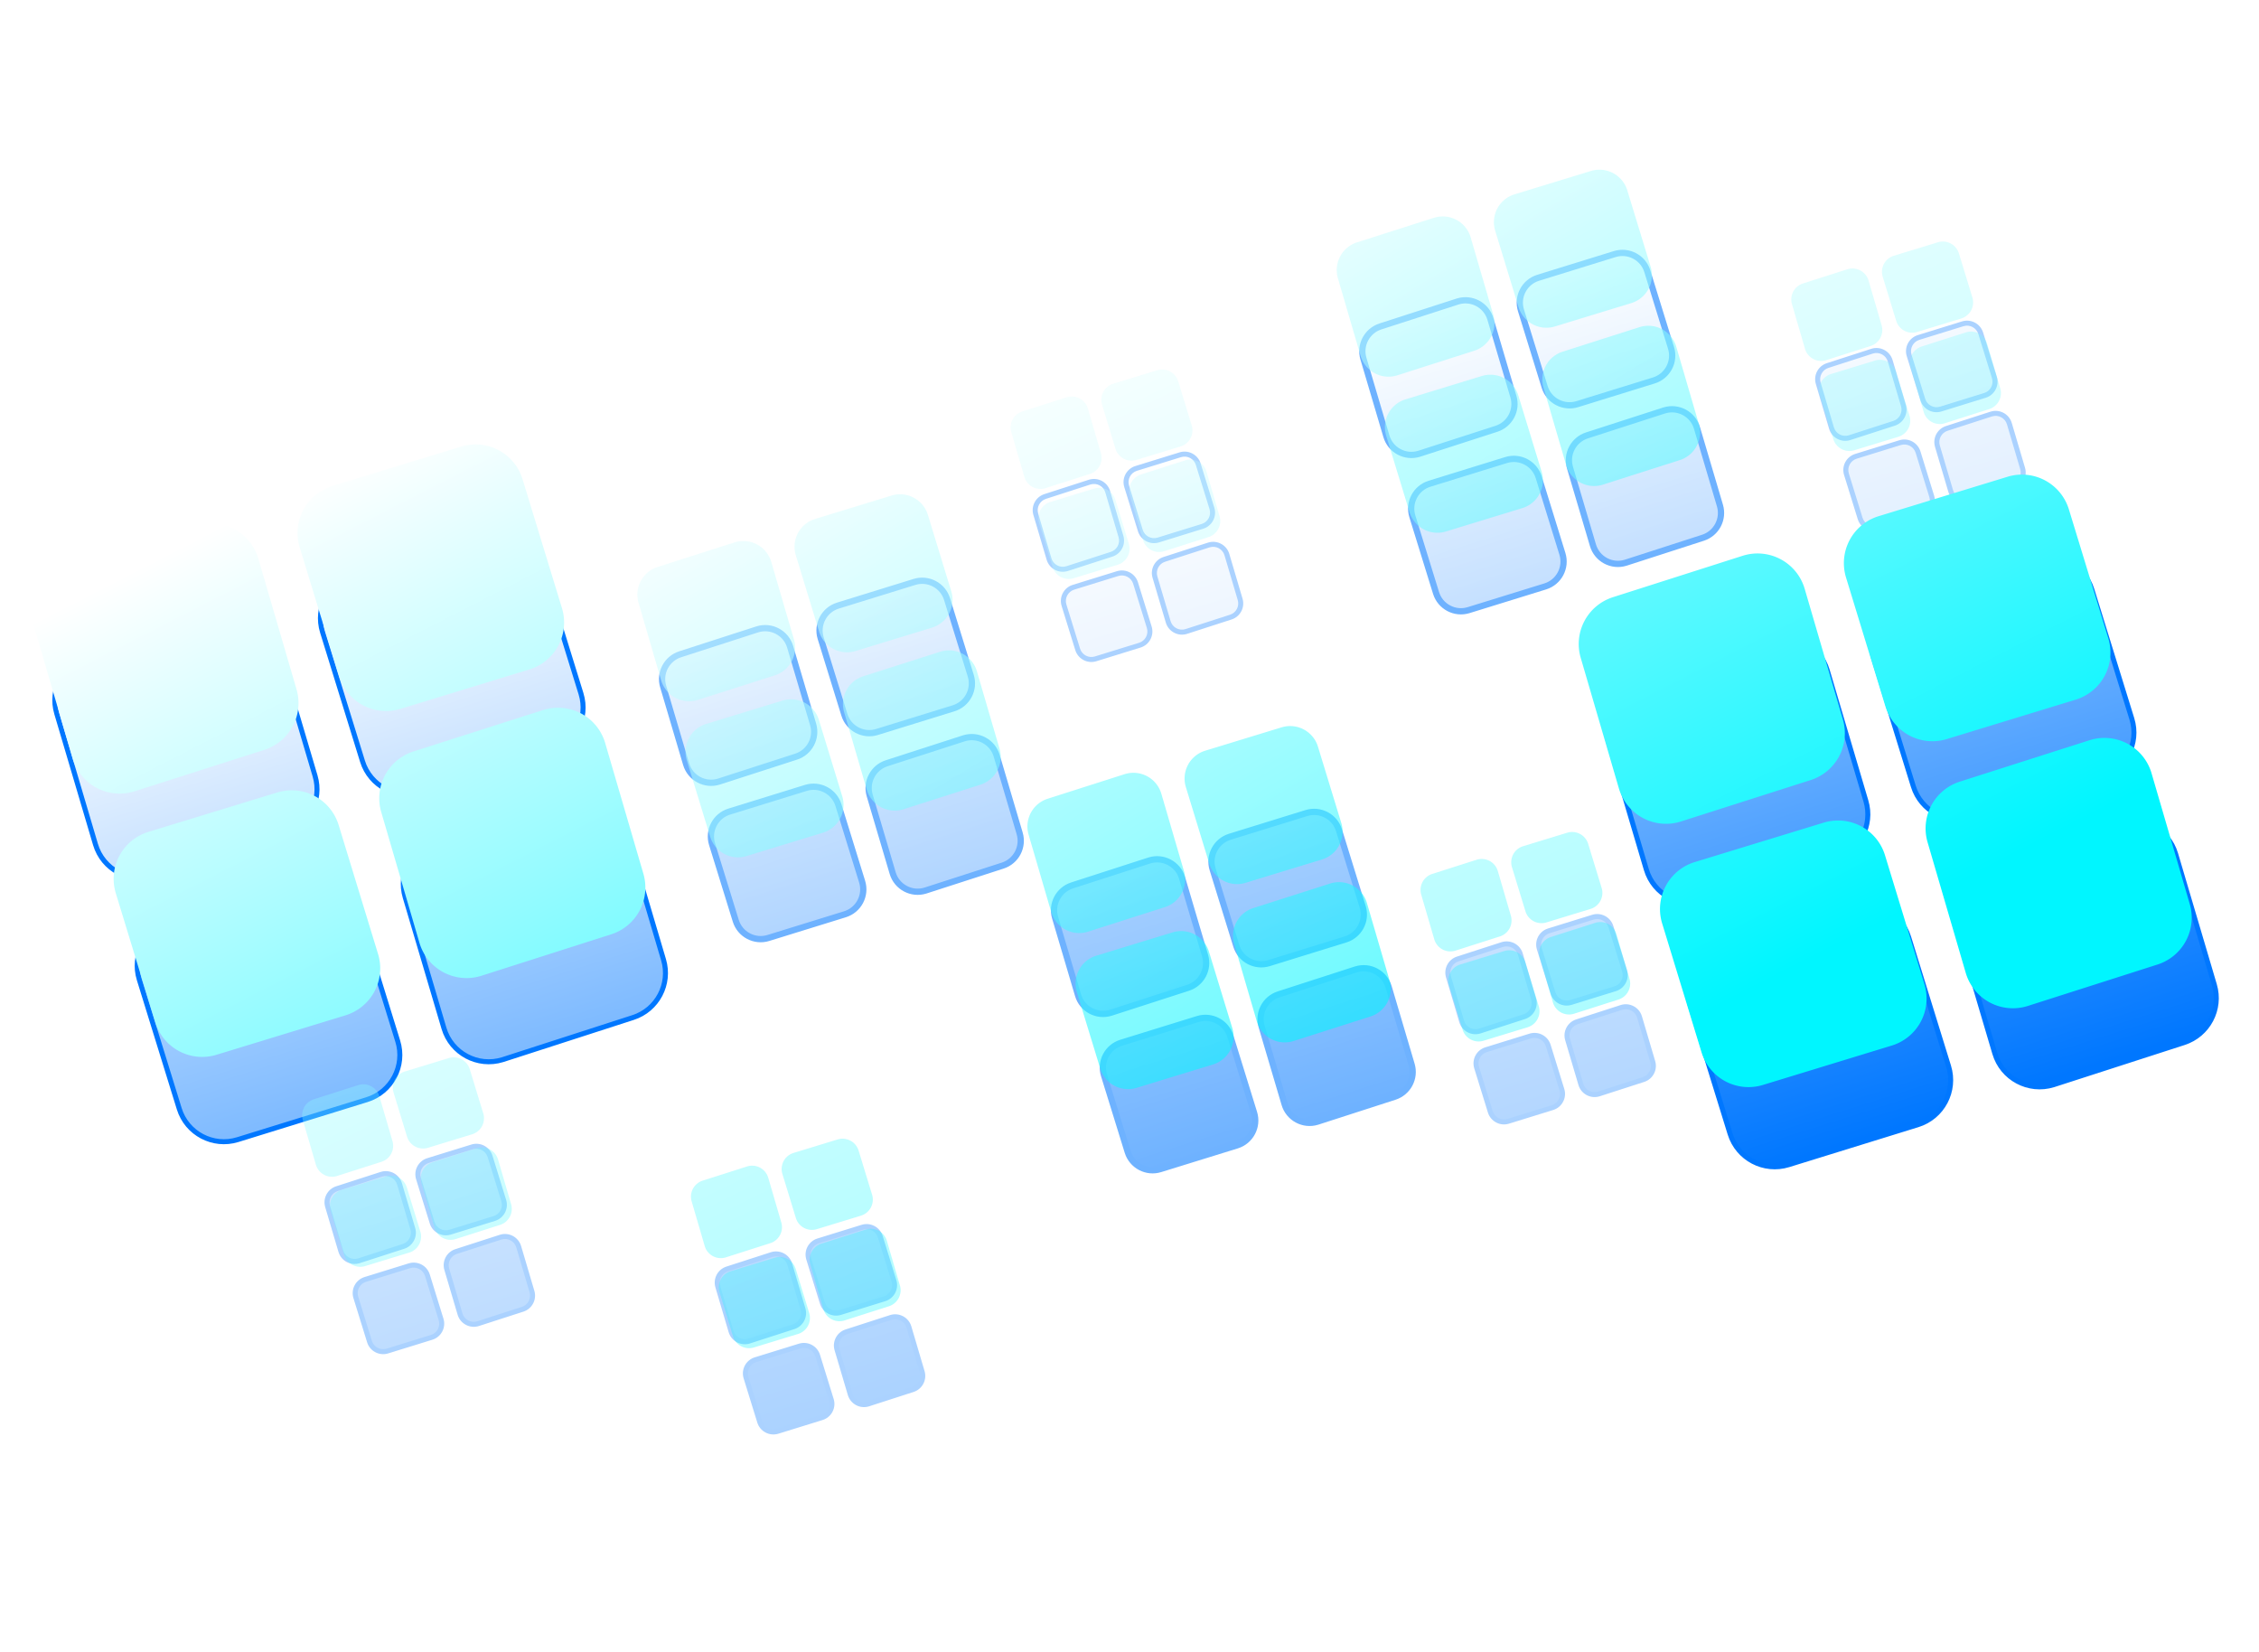 <svg xmlns="http://www.w3.org/2000/svg" xmlns:xlink="http://www.w3.org/1999/xlink" width="1812.149" height="1324.917" viewBox="0 0 1812.149 1324.917"><defs><linearGradient id="a" x1="0.5" x2="0.5" y2="1" gradientUnits="objectBoundingBox"><stop offset="0" stop-color="#07f"/><stop offset="1" stop-color="#fff"/></linearGradient><filter id="b" x="118.274" y="108.496" width="1659.028" height="1154.998" filterUnits="userSpaceOnUse"><feOffset dx="14" dy="68" input="SourceAlpha"/><feGaussianBlur stdDeviation="9.5" result="c"/><feFlood flood-color="#000b6b" flood-opacity="0.161"/><feComposite operator="in" in2="c"/><feComposite in="SourceGraphic"/></filter><filter id="e" x="465.153" y="129.176" width="1051.496" height="919.418" filterUnits="userSpaceOnUse"><feOffset dx="14" dy="68" input="SourceAlpha"/><feGaussianBlur stdDeviation="9.5" result="f"/><feFlood flood-color="#000b6b" flood-opacity="0.161"/><feComposite operator="in" in2="f"/><feComposite in="SourceGraphic"/></filter><filter id="h" x="0" y="0" width="1812.149" height="1324.917" filterUnits="userSpaceOnUse"><feOffset dx="14" dy="68" input="SourceAlpha"/><feGaussianBlur stdDeviation="9.5" result="i"/><feFlood flood-color="#000b6b" flood-opacity="0.161"/><feComposite operator="in" in2="i"/><feComposite in="SourceGraphic"/></filter><linearGradient id="j" x1="0.5" x2="0.863" y2="1" gradientUnits="objectBoundingBox"><stop offset="0" stop-color="#00f6ff"/><stop offset="1" stop-color="#fff"/></linearGradient></defs><g transform="translate(14.5 465.271) rotate(-17)"><g transform="translate(91.361 105.705)" opacity="0.33"><g transform="matrix(0.96, 0.29, -0.29, 0.96, 30.8, -554.89)" filter="url(#b)"><g transform="translate(1734.8 735.84) rotate(163)" fill="url(#a)"><path d="M 718.576 654.013 L 718.576 654.013 C 715.487 654.013 712.59 652.802 710.417 650.603 C 708.245 648.404 707.07 645.491 707.109 642.4 L 707.57 605.047 C 707.607 602.036 708.8 599.206 710.929 597.078 C 713.058 594.948 715.889 593.755 718.901 593.718 L 756.252 593.257 C 756.3 593.256 756.349 593.256 756.397 593.256 C 759.486 593.256 762.384 594.467 764.556 596.667 C 766.728 598.866 767.903 601.779 767.865 604.87 L 767.404 642.221 C 767.367 645.232 766.173 648.063 764.044 650.192 C 761.915 652.321 759.084 653.514 756.074 653.551 L 718.722 654.012 C 718.673 654.013 718.624 654.013 718.576 654.013 Z M 679.884 653.491 L 642.893 653.491 C 639.828 653.491 636.947 652.298 634.78 650.131 C 632.613 647.964 631.42 645.083 631.42 642.019 L 631.42 605.027 C 631.42 601.963 632.613 599.082 634.78 596.915 C 636.948 594.748 639.829 593.555 642.893 593.555 L 679.884 593.555 C 682.948 593.555 685.828 594.749 687.996 596.916 C 690.163 599.083 691.356 601.963 691.357 605.027 L 691.357 642.019 C 691.357 645.083 690.163 647.964 687.996 650.131 C 685.829 652.298 682.948 653.491 679.884 653.491 Z M 642.368 577.803 L 642.367 577.803 C 639.278 577.803 636.38 576.592 634.207 574.392 C 632.035 572.194 630.86 569.28 630.898 566.189 L 631.359 528.837 C 631.396 525.826 632.589 522.996 634.718 520.866 C 636.848 518.737 639.679 517.544 642.69 517.506 L 680.041 517.046 C 680.088 517.045 680.137 517.045 680.184 517.045 C 683.274 517.045 686.172 518.256 688.345 520.456 C 690.517 522.655 691.692 525.568 691.654 528.66 L 691.194 566.011 C 691.156 569.022 689.963 571.852 687.834 573.982 C 685.705 576.111 682.874 577.304 679.863 577.341 L 642.512 577.802 C 642.463 577.802 642.415 577.803 642.368 577.803 Z M 755.871 577.504 L 718.88 577.504 C 715.815 577.504 712.934 576.311 710.767 574.144 C 708.6 571.977 707.407 569.096 707.407 566.032 L 707.407 529.041 C 707.407 525.976 708.6 523.095 710.767 520.928 C 712.935 518.761 715.816 517.568 718.88 517.568 L 755.871 517.568 C 758.935 517.568 761.816 518.762 763.983 520.929 C 766.149 523.096 767.343 525.977 767.343 529.041 L 767.343 566.032 C 767.343 569.096 766.149 571.977 763.983 574.144 C 761.816 576.311 758.935 577.504 755.871 577.504 Z M 89.679 569.076 L 89.679 569.076 C 86.591 569.077 83.693 567.866 81.521 565.667 C 79.349 563.468 78.174 560.554 78.212 557.462 L 78.674 520.111 C 78.71 517.1 79.903 514.269 82.032 512.14 C 84.162 510.01 86.993 508.817 90.003 508.78 L 127.355 508.319 C 127.403 508.319 127.452 508.318 127.5 508.318 C 130.589 508.318 133.486 509.53 135.658 511.729 C 137.83 513.928 139.006 516.841 138.967 519.932 L 138.507 557.283 C 138.469 560.295 137.276 563.126 135.147 565.255 C 133.018 567.384 130.188 568.577 127.177 568.614 L 89.824 569.076 C 89.775 569.076 89.727 569.076 89.679 569.076 Z M 50.987 568.553 L 13.995 568.553 C 10.931 568.553 8.05 567.36 5.883 565.194 C 3.716 563.027 2.523 560.146 2.523 557.081 L 2.523 520.09 C 2.523 517.026 3.716 514.145 5.883 511.978 C 8.05 509.811 10.931 508.617 13.995 508.617 L 50.987 508.617 C 54.051 508.618 56.931 509.811 59.098 511.978 C 61.265 514.145 62.459 517.026 62.459 520.09 L 62.459 557.081 C 62.459 560.146 61.266 563.027 59.099 565.194 C 56.932 567.36 54.051 568.553 50.987 568.553 Z M 13.469 492.865 L 13.468 492.865 C 10.38 492.866 7.483 491.655 5.311 489.456 C 3.139 487.257 1.963 484.343 2.001 481.251 L 2.463 443.9 C 2.5 440.889 3.693 438.058 5.822 435.929 C 7.951 433.8 10.781 432.607 13.793 432.569 L 51.144 432.108 C 51.192 432.108 51.24 432.107 51.288 432.107 C 54.377 432.107 57.275 433.318 59.447 435.518 C 61.619 437.717 62.795 440.631 62.757 443.723 L 62.296 481.073 C 62.259 484.084 61.066 486.915 58.937 489.044 C 56.808 491.174 53.977 492.366 50.967 492.404 L 13.614 492.864 C 13.565 492.865 13.516 492.865 13.469 492.865 Z M 126.974 492.567 L 89.982 492.567 C 86.918 492.567 84.037 491.374 81.87 489.207 C 79.703 487.04 78.51 484.159 78.51 481.094 L 78.51 444.103 C 78.51 441.039 79.703 438.158 81.87 435.991 C 84.037 433.824 86.918 432.63 89.982 432.63 L 126.974 432.63 C 130.038 432.631 132.918 433.824 135.085 435.991 C 137.252 438.158 138.446 441.039 138.446 444.104 L 138.446 481.094 C 138.446 484.159 137.253 487.04 135.086 489.207 C 132.919 491.374 130.038 492.567 126.974 492.567 Z M 1423.374 292.578 L 1423.374 292.578 C 1420.286 292.579 1417.389 291.368 1415.217 289.169 C 1413.045 286.97 1411.869 284.056 1411.908 280.964 L 1412.368 243.612 C 1412.405 240.602 1413.598 237.771 1415.727 235.642 C 1417.856 233.513 1420.687 232.32 1423.699 232.282 L 1461.05 231.822 C 1461.098 231.822 1461.147 231.821 1461.195 231.821 C 1464.284 231.821 1467.182 233.033 1469.354 235.232 C 1471.526 237.431 1472.701 240.344 1472.663 243.434 L 1472.202 280.786 C 1472.165 283.797 1470.972 286.628 1468.843 288.757 C 1466.714 290.886 1463.883 292.079 1460.873 292.116 L 1423.52 292.578 C 1423.471 292.578 1423.422 292.578 1423.374 292.578 Z M 1384.682 292.056 L 1347.691 292.056 C 1344.626 292.056 1341.746 290.863 1339.579 288.696 C 1337.412 286.529 1336.219 283.648 1336.219 280.583 L 1336.219 243.592 C 1336.219 240.528 1337.412 237.647 1339.578 235.48 C 1341.746 233.313 1344.626 232.119 1347.691 232.119 L 1384.682 232.119 C 1387.746 232.12 1390.627 233.313 1392.794 235.48 C 1394.961 237.647 1396.154 240.528 1396.155 243.592 L 1396.155 280.583 C 1396.155 283.648 1394.961 286.529 1392.794 288.696 C 1390.627 290.863 1387.746 292.056 1384.682 292.056 Z M 1347.166 216.368 L 1347.166 216.368 C 1344.077 216.368 1341.179 215.158 1339.007 212.959 C 1336.834 210.76 1335.659 207.845 1335.697 204.753 L 1336.158 167.401 C 1336.195 164.391 1337.387 161.56 1339.516 159.431 C 1341.645 157.302 1344.476 156.109 1347.488 156.072 L 1384.84 155.611 C 1384.888 155.61 1384.937 155.61 1384.985 155.61 C 1388.073 155.61 1390.971 156.821 1393.143 159.02 C 1395.315 161.219 1396.49 164.133 1396.453 167.224 L 1395.992 204.575 C 1395.954 207.586 1394.761 210.417 1392.632 212.546 C 1390.503 214.676 1387.672 215.868 1384.662 215.906 L 1347.31 216.367 L 1347.315 216.367 C 1347.265 216.368 1347.215 216.368 1347.166 216.368 Z M 1460.669 216.069 L 1423.678 216.069 C 1420.613 216.069 1417.733 214.876 1415.566 212.709 C 1413.399 210.542 1412.206 207.661 1412.206 204.596 L 1412.206 167.605 C 1412.206 164.541 1413.399 161.66 1415.565 159.493 C 1417.733 157.326 1420.614 156.132 1423.678 156.132 L 1460.669 156.132 C 1463.733 156.133 1466.614 157.326 1468.781 159.493 C 1470.948 161.66 1472.141 164.541 1472.142 167.606 L 1472.142 204.596 C 1472.142 207.661 1470.948 210.542 1468.781 212.709 C 1466.615 214.876 1463.733 216.069 1460.669 216.069 Z M 512.558 203.123 L 512.558 203.123 C 509.47 203.123 506.573 201.912 504.401 199.714 C 502.228 197.515 501.053 194.601 501.091 191.51 L 501.552 154.157 C 501.589 151.146 502.782 148.316 504.911 146.186 C 507.04 144.058 509.871 142.864 512.883 142.827 L 550.234 142.367 C 550.282 142.366 550.331 142.366 550.379 142.366 C 553.468 142.366 556.366 143.577 558.538 145.777 C 560.71 147.976 561.885 150.888 561.847 153.979 L 561.386 191.331 C 561.349 194.342 560.155 197.172 558.026 199.302 C 555.897 201.431 553.067 202.624 550.056 202.66 L 512.704 203.122 C 512.655 203.122 512.606 203.123 512.558 203.123 Z M 473.865 202.601 L 436.875 202.601 C 433.81 202.601 430.929 201.407 428.762 199.24 C 426.595 197.074 425.402 194.193 425.402 191.129 L 425.402 154.137 C 425.402 151.073 426.595 148.192 428.762 146.024 C 430.929 143.858 433.81 142.665 436.875 142.665 L 473.865 142.665 C 476.93 142.665 479.811 143.858 481.978 146.025 C 484.145 148.192 485.338 151.073 485.339 154.137 L 485.339 191.129 C 485.339 194.193 484.145 197.074 481.978 199.24 C 479.811 201.407 476.93 202.601 473.865 202.601 Z M 1144.166 138.968 L 1144.166 138.968 C 1141.077 138.968 1138.18 137.758 1136.008 135.559 C 1133.836 133.36 1132.661 130.446 1132.699 127.355 L 1133.161 90.002 C 1133.197 86.992 1134.39 84.162 1136.52 82.032 C 1138.649 79.903 1141.479 78.71 1144.49 78.673 L 1181.842 78.212 C 1181.891 78.211 1181.939 78.211 1181.987 78.211 C 1185.076 78.211 1187.973 79.422 1190.145 81.622 C 1192.317 83.82 1193.492 86.733 1193.454 89.824 L 1192.993 127.176 C 1192.956 130.187 1191.763 133.018 1189.634 135.147 C 1187.505 137.276 1184.674 138.469 1181.664 138.506 L 1144.312 138.967 L 1144.317 138.967 C 1144.267 138.968 1144.216 138.968 1144.166 138.968 Z M 1105.474 138.446 L 1068.482 138.446 C 1065.418 138.446 1062.537 137.253 1060.37 135.086 C 1058.203 132.919 1057.01 130.038 1057.01 126.974 L 1057.01 89.982 C 1057.01 86.918 1058.203 84.036 1060.37 81.87 C 1062.536 79.703 1065.417 78.51 1068.482 78.51 L 1105.474 78.51 C 1108.538 78.51 1111.419 79.704 1113.585 81.87 C 1115.752 84.037 1116.945 86.918 1116.946 89.982 L 1116.946 126.974 C 1116.946 130.038 1115.753 132.919 1113.586 135.086 C 1111.419 137.253 1108.538 138.446 1105.474 138.446 Z M 436.35 126.913 L 436.349 126.913 C 433.26 126.913 430.362 125.702 428.189 123.502 C 426.017 121.303 424.842 118.39 424.88 115.299 L 425.341 77.946 C 425.378 74.935 426.571 72.104 428.7 69.975 C 430.829 67.846 433.66 66.653 436.672 66.616 L 474.023 66.156 C 474.07 66.155 474.119 66.155 474.167 66.155 C 477.256 66.155 480.154 67.366 482.327 69.566 C 484.499 71.764 485.674 74.678 485.637 77.769 L 485.176 115.12 C 485.138 118.131 483.945 120.962 481.816 123.091 C 479.687 125.221 476.856 126.413 473.846 126.45 L 436.493 126.912 C 436.445 126.912 436.397 126.913 436.35 126.913 Z M 549.853 126.614 L 512.862 126.614 C 509.797 126.614 506.916 125.42 504.749 123.254 C 502.582 121.087 501.389 118.206 501.389 115.142 L 501.389 78.15 C 501.389 75.086 502.582 72.205 504.749 70.038 C 506.916 67.871 509.797 66.678 512.862 66.678 L 549.853 66.678 C 552.917 66.678 555.797 67.872 557.965 70.039 C 560.131 72.206 561.325 75.086 561.325 78.15 L 561.325 115.142 C 561.325 118.206 560.132 121.087 557.965 123.254 C 555.798 125.42 552.917 126.614 549.853 126.614 Z M 1067.957 62.758 L 1067.957 62.758 C 1064.868 62.758 1061.97 61.547 1059.798 59.348 C 1057.625 57.149 1056.45 54.235 1056.488 51.144 L 1056.949 13.791 C 1056.986 10.78 1058.179 7.95 1060.308 5.821 C 1062.438 3.692 1065.268 2.499 1068.279 2.462 L 1105.631 2.001 C 1105.678 2 1105.727 2 1105.775 2 C 1108.864 2 1111.762 3.211 1113.935 5.411 C 1116.107 7.609 1117.282 10.523 1117.244 13.614 L 1116.783 50.966 C 1116.746 53.977 1115.553 56.808 1113.424 58.937 C 1111.295 61.066 1108.464 62.259 1105.454 62.295 L 1068.101 62.757 L 1068.106 62.757 C 1068.057 62.758 1068.006 62.758 1067.957 62.758 Z M 1181.461 62.459 L 1144.469 62.459 C 1141.405 62.459 1138.524 61.266 1136.357 59.099 C 1134.19 56.932 1132.997 54.051 1132.997 50.987 L 1132.997 13.995 C 1132.997 10.93 1134.19 8.049 1136.357 5.883 C 1138.523 3.716 1141.404 2.523 1144.469 2.523 L 1181.461 2.523 C 1184.525 2.523 1187.405 3.717 1189.572 5.884 C 1191.739 8.05 1192.932 10.931 1192.933 13.995 L 1192.933 50.987 C 1192.933 54.051 1191.74 56.932 1189.573 59.099 C 1187.406 61.266 1184.525 62.459 1181.461 62.459 Z" stroke="none"/><path d="M 718.576 652.013 C 718.616 652.013 718.656 652.013 718.697 652.012 L 756.049 651.552 C 758.535 651.521 760.872 650.536 762.63 648.778 C 764.388 647.02 765.373 644.682 765.404 642.196 L 765.865 604.845 C 765.897 602.293 764.926 599.888 763.133 598.072 C 761.339 596.256 758.947 595.256 756.397 595.256 C 756.358 595.256 756.318 595.256 756.276 595.257 L 718.925 595.717 C 716.439 595.748 714.101 596.733 712.343 598.492 C 710.585 600.249 709.601 602.586 709.57 605.072 L 709.108 642.425 C 709.077 644.977 710.047 647.382 711.84 649.198 C 713.634 651.013 716.026 652.013 718.576 652.013 L 718.576 652.013 L 718.576 652.013 M 679.884 651.491 C 685.107 651.491 689.357 647.242 689.357 642.019 L 689.357 605.028 C 689.356 599.805 685.106 595.556 679.884 595.555 L 642.893 595.555 C 640.363 595.555 637.984 596.54 636.195 598.329 C 634.405 600.118 633.42 602.497 633.42 605.027 L 633.42 642.019 C 633.42 647.242 637.669 651.491 642.893 651.491 L 679.884 651.491 M 642.368 575.803 C 642.406 575.803 642.446 575.803 642.487 575.802 L 679.839 575.341 C 682.325 575.311 684.662 574.326 686.42 572.568 C 688.178 570.81 689.163 568.472 689.194 565.986 L 689.654 528.635 C 689.685 526.082 688.715 523.677 686.922 521.861 C 685.128 520.045 682.735 519.045 680.184 519.045 C 680.146 519.045 680.107 519.045 680.065 519.045 L 642.714 519.506 C 640.228 519.537 637.891 520.522 636.133 522.281 C 634.375 524.039 633.39 526.376 633.359 528.862 L 632.898 566.214 C 632.867 568.766 633.837 571.172 635.63 572.987 C 637.424 574.803 639.817 575.803 642.367 575.803 L 642.367 575.803 L 642.368 575.803 M 755.871 575.504 C 761.093 575.504 765.343 571.255 765.343 566.032 L 765.343 529.041 C 765.343 523.818 761.093 519.568 755.871 519.568 L 718.88 519.568 C 716.35 519.568 713.971 520.553 712.182 522.342 C 710.392 524.131 709.407 526.51 709.407 529.041 L 709.407 566.032 C 709.407 571.255 713.656 575.504 718.88 575.504 L 755.871 575.504 M 89.679 567.076 C 89.718 567.076 89.758 567.076 89.799 567.076 L 127.153 566.614 C 129.638 566.583 131.975 565.599 133.733 563.84 C 135.491 562.082 136.476 559.745 136.507 557.259 L 136.968 519.908 C 136.999 517.355 136.029 514.95 134.235 513.134 C 132.442 511.318 130.05 510.318 127.5 510.318 C 127.461 510.318 127.421 510.318 127.38 510.319 L 90.028 510.78 C 87.542 510.81 85.205 511.796 83.446 513.554 C 81.688 515.312 80.704 517.649 80.673 520.135 L 80.212 557.487 C 80.18 560.04 81.151 562.446 82.944 564.261 C 84.738 566.077 87.129 567.077 89.679 567.076 L 89.679 567.076 L 89.679 567.076 M 50.987 566.553 C 56.21 566.553 60.459 562.304 60.459 557.081 L 60.459 520.091 C 60.458 514.868 56.209 510.618 50.987 510.617 L 13.995 510.617 C 11.465 510.617 9.087 511.603 7.297 513.392 C 5.508 515.181 4.523 517.56 4.523 520.09 L 4.523 557.081 C 4.523 562.304 8.772 566.553 13.995 566.553 L 50.987 566.553 M 13.469 490.865 C 13.508 490.865 13.548 490.865 13.589 490.865 L 50.942 490.404 C 53.428 490.373 55.765 489.388 57.523 487.63 C 59.281 485.872 60.266 483.535 60.297 481.048 L 60.757 443.698 C 60.789 441.145 59.818 438.739 58.024 436.923 C 56.23 435.107 53.838 434.107 51.288 434.107 C 51.249 434.107 51.21 434.107 51.169 434.108 L 13.818 434.569 C 11.331 434.6 8.994 435.585 7.236 437.343 C 5.478 439.101 4.493 441.438 4.462 443.924 L 4.001 481.275 C 3.969 483.829 4.94 486.235 6.734 488.051 C 8.527 489.866 10.919 490.866 13.468 490.865 L 13.468 490.865 L 13.469 490.865 M 126.974 490.567 C 132.197 490.567 136.446 486.318 136.446 481.094 L 136.446 444.104 C 136.445 438.881 132.196 434.631 126.974 434.63 L 89.982 434.63 C 87.452 434.63 85.073 435.616 83.284 437.405 C 81.495 439.194 80.51 441.573 80.51 444.103 L 80.51 481.094 C 80.51 486.318 84.759 490.567 89.982 490.567 L 126.974 490.567 M 1423.374 290.578 C 1423.413 290.578 1423.454 290.578 1423.495 290.578 L 1460.848 290.116 C 1463.334 290.085 1465.671 289.1 1467.429 287.342 C 1469.187 285.585 1470.172 283.248 1470.202 280.762 L 1470.663 243.41 C 1470.695 240.858 1469.724 238.453 1467.931 236.637 C 1466.138 234.821 1463.745 233.821 1461.195 233.821 C 1461.156 233.821 1461.116 233.821 1461.074 233.822 L 1423.724 234.282 C 1421.237 234.313 1418.899 235.298 1417.142 237.056 C 1415.384 238.814 1414.399 241.151 1414.368 243.637 L 1413.907 280.989 C 1413.876 283.542 1414.846 285.948 1416.64 287.763 C 1418.433 289.579 1420.825 290.579 1423.374 290.578 L 1423.374 290.578 L 1423.374 290.578 M 1384.682 290.056 C 1389.905 290.056 1394.155 285.807 1394.155 280.583 L 1394.155 243.593 C 1394.154 238.37 1389.904 234.12 1384.682 234.119 L 1347.691 234.119 C 1345.161 234.119 1342.782 235.105 1340.993 236.894 C 1339.204 238.683 1338.219 241.062 1338.219 243.592 L 1338.219 280.583 C 1338.219 285.807 1342.468 290.056 1347.691 290.056 L 1384.682 290.056 M 1347.166 214.368 C 1347.208 214.368 1347.252 214.368 1347.295 214.367 L 1347.295 214.367 L 1384.637 213.906 C 1387.123 213.875 1389.46 212.89 1391.218 211.132 C 1392.976 209.374 1393.961 207.037 1393.992 204.551 L 1394.453 167.2 C 1394.484 164.647 1393.513 162.242 1391.72 160.426 C 1389.926 158.61 1387.535 157.61 1384.985 157.61 C 1384.945 157.61 1384.906 157.61 1384.864 157.611 L 1347.512 158.072 C 1345.026 158.102 1342.688 159.087 1340.931 160.845 C 1339.172 162.603 1338.188 164.94 1338.158 167.426 L 1337.696 204.777 C 1337.665 207.331 1338.636 209.737 1340.43 211.553 C 1342.223 213.369 1344.615 214.368 1347.165 214.368 L 1347.166 214.368 L 1347.166 214.368 M 1460.669 214.069 C 1465.892 214.069 1470.142 209.82 1470.142 204.596 L 1470.142 167.606 C 1470.141 162.383 1465.891 158.133 1460.669 158.132 L 1423.678 158.132 C 1421.148 158.132 1418.769 159.118 1416.98 160.907 C 1415.191 162.696 1414.206 165.075 1414.206 167.605 L 1414.206 204.596 C 1414.206 209.82 1418.455 214.069 1423.678 214.069 L 1460.669 214.069 M 512.558 201.123 C 512.597 201.123 512.637 201.123 512.679 201.122 L 550.031 200.66 C 552.517 200.63 554.854 199.645 556.612 197.887 C 558.37 196.129 559.355 193.792 559.386 191.306 L 559.847 153.954 C 559.878 151.403 558.908 148.998 557.115 147.182 C 555.321 145.366 552.929 144.366 550.379 144.366 C 550.339 144.366 550.3 144.366 550.258 144.366 L 512.907 144.827 C 510.421 144.858 508.083 145.843 506.325 147.601 C 504.568 149.358 503.583 151.696 503.552 154.182 L 503.09 191.534 C 503.059 194.087 504.03 196.492 505.823 198.308 C 507.617 200.123 510.009 201.123 512.558 201.123 L 512.558 201.123 L 512.558 201.123 M 473.865 200.601 C 479.089 200.601 483.339 196.352 483.339 191.129 L 483.339 154.137 C 483.338 148.915 479.088 144.665 473.865 144.665 L 436.875 144.665 C 434.344 144.665 431.965 145.65 430.177 147.439 C 428.387 149.228 427.402 151.607 427.402 154.137 L 427.402 191.129 C 427.402 196.352 431.651 200.601 436.875 200.601 L 473.865 200.601 M 1144.166 136.968 C 1144.21 136.968 1144.254 136.968 1144.298 136.967 L 1144.298 136.967 L 1181.64 136.506 C 1184.125 136.475 1186.462 135.491 1188.22 133.733 C 1189.978 131.975 1190.963 129.637 1190.994 127.151 L 1191.454 89.8 C 1191.486 87.248 1190.515 84.842 1188.722 83.027 C 1186.929 81.211 1184.537 80.211 1181.987 80.211 C 1181.948 80.211 1181.908 80.211 1181.867 80.212 L 1144.515 80.672 C 1142.029 80.703 1139.692 81.688 1137.934 83.446 C 1136.175 85.204 1135.19 87.541 1135.16 90.027 L 1134.698 127.38 C 1134.667 129.932 1135.637 132.338 1137.431 134.153 C 1139.224 135.969 1141.616 136.968 1144.166 136.968 L 1144.166 136.968 L 1144.166 136.968 M 1105.474 136.446 C 1110.697 136.446 1114.946 132.197 1114.946 126.974 L 1114.946 89.983 C 1114.945 84.76 1110.696 80.511 1105.474 80.51 L 1068.482 80.51 C 1065.952 80.51 1063.573 81.495 1061.784 83.284 C 1059.995 85.073 1059.01 87.452 1059.01 89.982 L 1059.01 126.974 C 1059.01 132.197 1063.259 136.446 1068.482 136.446 L 1105.474 136.446 M 436.35 124.913 C 436.388 124.913 436.427 124.912 436.469 124.912 L 473.821 124.45 C 476.307 124.42 478.644 123.435 480.402 121.677 C 482.16 119.919 483.145 117.582 483.176 115.096 L 483.637 77.744 C 483.668 75.192 482.697 72.786 480.904 70.971 C 479.11 69.155 476.717 68.155 474.167 68.155 C 474.128 68.155 474.089 68.155 474.047 68.155 L 436.696 68.616 C 434.21 68.647 431.872 69.632 430.114 71.39 C 428.357 73.147 427.372 75.485 427.341 77.97 L 426.88 115.323 C 426.849 117.876 427.819 120.281 429.612 122.097 C 431.406 123.913 433.799 124.913 436.349 124.913 L 436.349 124.913 L 436.35 124.913 M 549.853 124.614 C 555.076 124.614 559.325 120.365 559.325 115.142 L 559.325 78.15 C 559.325 72.928 555.075 68.678 549.853 68.678 L 512.862 68.678 C 510.331 68.678 507.952 69.663 506.163 71.452 C 504.374 73.241 503.389 75.62 503.389 78.15 L 503.389 115.142 C 503.389 120.365 507.638 124.614 512.862 124.614 L 549.853 124.614 M 1067.957 60.758 C 1068 60.758 1068.043 60.758 1068.086 60.757 L 1068.086 60.757 L 1105.429 60.296 C 1107.915 60.265 1110.252 59.28 1112.01 57.522 C 1113.768 55.764 1114.753 53.427 1114.783 50.941 L 1115.244 13.59 C 1115.275 11.037 1114.305 8.631 1112.512 6.816 C 1110.718 5 1108.325 4 1105.775 4 C 1105.736 4 1105.697 4 1105.655 4.001 L 1068.303 4.462 C 1065.818 4.492 1063.48 5.477 1061.723 7.235 C 1059.965 8.993 1058.98 11.33 1058.949 13.816 L 1058.487 51.168 C 1058.456 53.721 1059.427 56.127 1061.221 57.942 C 1063.014 59.758 1065.407 60.758 1067.957 60.758 L 1067.957 60.758 L 1067.957 60.758 M 1181.461 60.459 C 1186.684 60.459 1190.933 56.21 1190.933 50.987 L 1190.933 13.996 C 1190.932 8.773 1186.683 4.524 1181.461 4.523 L 1144.469 4.523 C 1141.938 4.523 1139.56 5.508 1137.771 7.297 C 1135.982 9.086 1134.997 11.465 1134.997 13.995 L 1134.997 50.987 C 1134.997 56.21 1139.246 60.459 1144.469 60.459 L 1181.461 60.459 M 718.576 656.013 C 711.084 656.014 705.016 649.889 705.109 642.375 L 705.57 605.022 C 705.615 601.368 707.114 598.064 709.515 595.663 C 711.916 593.261 715.22 591.763 718.876 591.718 L 756.227 591.257 C 756.283 591.256 756.341 591.256 756.397 591.256 C 763.89 591.256 769.958 597.381 769.865 604.895 L 769.404 642.246 C 769.313 649.556 763.409 655.461 756.098 655.551 L 718.747 656.012 C 718.69 656.013 718.633 656.013 718.576 656.013 Z M 679.884 655.491 L 642.893 655.491 C 635.451 655.491 629.42 649.459 629.42 642.019 L 629.42 605.027 C 629.42 601.307 630.928 597.938 633.366 595.5 C 635.804 593.063 639.172 591.555 642.893 591.555 L 679.884 591.555 C 687.324 591.556 693.356 597.588 693.357 605.027 L 693.357 642.019 C 693.357 649.459 687.325 655.491 679.884 655.491 Z M 642.368 579.803 C 634.874 579.803 628.806 573.679 628.898 566.164 L 629.359 528.812 C 629.404 525.156 630.903 521.853 633.304 519.452 C 635.705 517.051 639.009 515.552 642.665 515.507 L 680.016 515.046 C 680.072 515.045 680.128 515.045 680.184 515.045 C 687.678 515.045 693.746 521.169 693.654 528.685 L 693.194 566.035 C 693.103 573.346 687.199 579.251 679.888 579.341 L 642.536 579.802 C 642.48 579.802 642.423 579.803 642.368 579.803 Z M 755.871 579.504 L 718.88 579.504 C 711.439 579.504 705.407 573.472 705.407 566.032 L 705.407 529.041 C 705.407 525.32 706.915 521.952 709.353 519.513 C 711.791 517.076 715.159 515.568 718.88 515.568 L 755.871 515.568 C 763.311 515.569 769.343 521.6 769.343 529.041 L 769.343 566.032 C 769.343 573.472 763.312 579.504 755.871 579.504 Z M 89.679 571.076 C 82.186 571.077 76.119 564.951 76.212 557.438 L 76.674 520.086 C 76.718 516.43 78.217 513.127 80.618 510.726 C 83.019 508.325 86.323 506.825 89.979 506.78 L 127.33 506.319 C 127.387 506.319 127.444 506.318 127.5 506.318 C 134.993 506.318 141.06 512.444 140.967 519.957 L 140.506 557.308 C 140.416 564.62 134.511 570.524 127.202 570.614 L 89.849 571.075 C 89.793 571.076 89.735 571.076 89.679 571.076 Z M 50.987 570.553 L 13.995 570.553 C 6.555 570.553 0.523 564.522 0.523 557.081 L 0.523 520.09 C 0.523 516.37 2.031 513.002 4.469 510.564 C 6.907 508.126 10.275 506.617 13.995 506.617 L 50.987 506.617 C 58.426 506.618 64.458 512.65 64.459 520.09 L 64.459 557.081 C 64.459 564.522 58.427 570.553 50.987 570.553 Z M 13.469 494.865 C 5.976 494.866 -0.091 488.741 0.001 481.226 L 0.463 443.875 C 0.508 440.22 2.006 436.916 4.407 434.515 C 6.809 432.114 10.113 430.615 13.767 430.569 L 51.119 430.108 C 51.175 430.108 51.232 430.107 51.288 430.107 C 58.781 430.107 64.849 436.232 64.757 443.747 L 64.296 481.098 C 64.206 488.409 58.301 494.313 50.991 494.403 L 13.639 494.864 C 13.582 494.865 13.525 494.865 13.469 494.865 Z M 126.974 494.567 L 89.982 494.567 C 82.542 494.567 76.51 488.535 76.51 481.094 L 76.51 444.103 C 76.51 440.383 78.018 437.015 80.456 434.577 C 82.894 432.139 86.263 430.63 89.982 430.63 L 126.974 430.63 C 134.413 430.631 140.445 436.663 140.446 444.103 L 140.446 481.094 C 140.446 488.535 134.414 494.567 126.974 494.567 Z M 1423.374 294.578 C 1415.882 294.579 1409.815 288.453 1409.908 280.94 L 1410.369 243.588 C 1410.413 239.933 1411.912 236.629 1414.313 234.228 C 1416.714 231.827 1420.018 230.328 1423.674 230.282 L 1461.025 229.822 C 1461.081 229.822 1461.139 229.821 1461.195 229.821 C 1468.688 229.821 1474.756 235.946 1474.663 243.459 L 1474.202 280.811 C 1474.112 288.122 1468.207 294.026 1460.897 294.116 L 1423.545 294.577 C 1423.488 294.578 1423.431 294.578 1423.374 294.578 Z M 1384.682 294.056 L 1347.691 294.056 C 1340.25 294.056 1334.219 288.024 1334.219 280.583 L 1334.219 243.592 C 1334.219 239.872 1335.726 236.504 1338.164 234.066 C 1340.602 231.628 1343.97 230.119 1347.691 230.119 L 1384.682 230.119 C 1392.122 230.12 1398.154 236.152 1398.155 243.592 L 1398.155 280.583 C 1398.155 288.024 1392.123 294.056 1384.682 294.056 Z M 1347.166 218.368 C 1339.672 218.369 1333.605 212.243 1333.697 204.728 L 1334.158 167.377 C 1334.202 163.722 1335.701 160.418 1338.102 158.017 C 1340.503 155.616 1343.807 154.117 1347.463 154.072 L 1384.815 153.611 C 1384.872 153.611 1384.928 153.61 1384.985 153.61 C 1392.477 153.61 1398.545 159.735 1398.453 167.249 L 1397.992 204.6 C 1397.901 211.911 1391.997 217.815 1384.686 217.905 L 1347.334 218.367 C 1347.279 218.368 1347.221 218.368 1347.166 218.368 Z M 1460.669 218.069 L 1423.678 218.069 C 1416.237 218.069 1410.206 212.037 1410.206 204.596 L 1410.206 167.605 C 1410.206 163.885 1411.713 160.517 1414.151 158.079 C 1416.589 155.641 1419.957 154.132 1423.678 154.132 L 1460.669 154.132 C 1468.109 154.133 1474.141 160.165 1474.142 167.605 L 1474.142 204.596 C 1474.142 212.037 1468.11 218.069 1460.669 218.069 Z M 512.558 205.123 C 505.066 205.124 498.999 198.999 499.091 191.485 L 499.552 154.132 C 499.597 150.477 501.096 147.174 503.497 144.772 C 505.898 142.371 509.202 140.873 512.858 140.828 L 550.209 140.367 C 550.266 140.366 550.322 140.366 550.379 140.366 C 557.871 140.366 563.939 146.491 563.846 154.004 L 563.386 191.355 C 563.295 198.666 557.391 204.571 550.08 204.66 L 512.728 205.122 C 512.672 205.122 512.614 205.123 512.558 205.123 Z M 473.865 204.601 L 436.875 204.601 C 429.433 204.601 423.402 198.569 423.402 191.129 L 423.402 154.137 C 423.402 150.417 424.91 147.048 427.348 144.61 C 429.786 142.172 433.154 140.665 436.875 140.665 L 473.865 140.665 C 481.306 140.666 487.338 146.696 487.339 154.137 L 487.339 191.129 C 487.339 198.569 481.307 204.601 473.865 204.601 Z M 1144.166 140.968 C 1136.673 140.969 1130.606 134.844 1130.699 127.33 L 1131.161 89.978 C 1131.205 86.323 1132.704 83.019 1135.105 80.618 C 1137.506 78.216 1140.809 76.718 1144.465 76.673 L 1181.817 76.212 C 1181.874 76.211 1181.931 76.211 1181.988 76.211 C 1189.479 76.211 1195.547 82.336 1195.454 89.849 L 1194.993 127.201 C 1194.903 134.511 1188.998 140.416 1181.688 140.505 L 1144.337 140.967 C 1144.28 140.968 1144.223 140.968 1144.166 140.968 Z M 1105.474 140.446 L 1068.482 140.446 C 1061.042 140.446 1055.01 134.414 1055.01 126.974 L 1055.01 89.982 C 1055.01 86.262 1056.517 82.894 1058.955 80.456 C 1061.394 78.018 1064.762 76.51 1068.482 76.51 L 1105.474 76.51 C 1112.914 76.511 1118.945 82.542 1118.946 89.982 L 1118.946 126.974 C 1118.946 134.414 1112.914 140.446 1105.474 140.446 Z M 436.35 128.913 C 428.856 128.913 422.788 122.788 422.881 115.274 L 423.341 77.921 C 423.386 74.266 424.885 70.962 427.286 68.561 C 429.687 66.16 432.991 64.662 436.647 64.616 L 473.998 64.156 C 474.054 64.155 474.111 64.155 474.166 64.155 C 481.66 64.155 487.728 70.279 487.636 77.793 L 487.176 115.145 C 487.085 122.456 481.181 128.361 473.87 128.45 L 436.518 128.912 C 436.462 128.912 436.405 128.913 436.35 128.913 Z M 549.853 128.614 L 512.862 128.614 C 505.42 128.614 499.389 122.582 499.389 115.142 L 499.389 78.15 C 499.389 74.43 500.897 71.061 503.335 68.623 C 505.773 66.185 509.141 64.678 512.862 64.678 L 549.853 64.678 C 557.293 64.679 563.325 70.71 563.325 78.15 L 563.325 115.142 C 563.325 122.582 557.294 128.614 549.853 128.614 Z M 1067.957 64.758 C 1060.464 64.758 1054.396 58.633 1054.488 51.119 L 1054.949 13.766 C 1054.995 10.112 1056.493 6.808 1058.894 4.406 C 1061.295 2.005 1064.599 0.507 1068.254 0.462 L 1105.606 0.001 C 1105.662 0 1105.719 -3.617720267357072e-06 1105.775 -3.617720267357072e-06 C 1113.268 -3.617720267357072e-06 1119.336 6.125 1119.244 13.639 L 1118.783 50.99 C 1118.693 58.301 1112.788 64.206 1105.478 64.295 L 1068.125 64.757 C 1068.07 64.758 1068.013 64.758 1067.957 64.758 Z M 1181.461 64.459 L 1144.469 64.459 C 1137.029 64.459 1130.997 58.427 1130.997 50.987 L 1130.997 13.995 C 1130.997 10.275 1132.504 6.907 1134.942 4.469 C 1137.38 2.03 1140.749 0.523 1144.469 0.523 L 1181.461 0.523 C 1188.9 0.524 1194.932 6.555 1194.933 13.995 L 1194.933 50.987 C 1194.933 58.427 1188.901 64.459 1181.461 64.459 Z" stroke="none" fill="#07f"/></g></g></g><g transform="translate(469.84 54.188)" opacity="0.57"><g transform="matrix(0.96, 0.29, -0.29, 0.96, -347.67, -503.37)" filter="url(#e)"><g transform="translate(1474.15 701.55) rotate(163)" fill="url(#a)"><path d="M 155.427 596.023 L 155.427 596.023 L 155.427 596.023 C 152.591 596.024 149.842 595.464 147.257 594.361 C 144.759 593.295 142.519 591.769 140.6 589.826 C 138.681 587.884 137.184 585.627 136.149 583.117 C 135.076 580.517 134.551 577.758 134.586 574.917 L 135.384 510.18 C 135.452 504.709 137.62 499.565 141.489 495.696 C 145.359 491.826 150.503 489.658 155.974 489.591 L 220.71 488.791 C 220.797 488.79 220.887 488.79 220.974 488.79 C 223.811 488.79 226.56 489.349 229.145 490.453 C 231.644 491.52 233.884 493.046 235.803 494.989 C 237.721 496.931 239.218 499.188 240.253 501.697 C 241.325 504.297 241.85 507.056 241.815 509.896 L 241.016 574.633 C 240.949 580.104 238.781 585.249 234.911 589.118 C 231.042 592.987 225.898 595.155 220.426 595.223 L 155.691 596.022 C 155.603 596.023 155.514 596.023 155.427 596.023 Z M 88.367 595.117 L 88.366 595.117 L 24.255 595.117 C 21.439 595.117 18.709 594.567 16.14 593.48 C 13.658 592.43 11.428 590.927 9.512 589.011 C 7.597 587.095 6.093 584.865 5.043 582.383 C 3.956 579.814 3.405 577.084 3.405 574.268 L 3.405 510.158 C 3.406 507.342 3.957 504.612 5.043 502.043 C 6.093 499.56 7.597 497.33 9.512 495.415 C 11.428 493.499 13.658 491.996 16.14 490.946 C 18.709 489.859 21.439 489.308 24.255 489.308 L 88.366 489.308 C 91.181 489.308 93.911 489.859 96.48 490.946 C 98.963 491.996 101.193 493.5 103.108 495.415 C 105.024 497.331 106.528 499.561 107.578 502.043 C 108.664 504.612 109.215 507.342 109.215 510.158 L 109.215 574.268 C 109.215 577.084 108.664 579.814 107.578 582.383 C 106.528 584.865 105.024 587.095 103.109 589.01 C 101.193 590.926 98.963 592.43 96.481 593.48 C 93.913 594.566 91.183 595.117 88.367 595.117 Z M 768.059 511.086 L 768.059 511.086 L 768.059 511.086 C 765.223 511.086 762.474 510.527 759.89 509.424 C 757.392 508.357 755.152 506.832 753.233 504.889 C 751.314 502.947 749.817 500.69 748.781 498.179 C 747.709 495.579 747.183 492.82 747.217 489.979 L 748.017 425.243 C 748.084 419.772 750.252 414.628 754.122 410.758 C 757.991 406.889 763.136 404.721 768.607 404.653 L 833.343 403.855 C 833.431 403.854 833.52 403.853 833.608 403.853 C 836.444 403.853 839.193 404.413 841.778 405.516 C 844.276 406.582 846.516 408.108 848.435 410.051 C 850.353 411.993 851.85 414.25 852.885 416.76 C 853.957 419.36 854.483 422.119 854.448 424.96 L 853.649 489.695 C 853.581 495.167 851.413 500.311 847.544 504.18 C 843.675 508.049 838.531 510.217 833.059 510.285 L 768.323 511.084 C 768.235 511.085 768.146 511.086 768.059 511.086 Z M 700.998 510.181 L 636.888 510.181 C 634.072 510.181 631.342 509.63 628.773 508.543 C 626.291 507.493 624.061 505.99 622.145 504.074 C 620.229 502.158 618.726 499.928 617.676 497.446 C 616.589 494.877 616.038 492.147 616.038 489.331 L 616.038 425.22 C 616.038 422.405 616.589 419.675 617.676 417.106 C 618.726 414.624 620.229 412.394 622.145 410.478 C 624.061 408.563 626.291 407.059 628.773 406.009 C 631.342 404.922 634.072 404.371 636.888 404.371 L 700.998 404.371 C 703.814 404.371 706.544 404.922 709.113 406.009 C 711.595 407.059 713.825 408.563 715.741 410.478 C 717.657 412.394 719.16 414.624 720.21 417.106 C 721.297 419.675 721.848 422.405 721.848 425.22 L 721.848 489.331 C 721.848 492.147 721.297 494.877 720.21 497.446 C 719.16 499.928 717.657 502.158 715.741 504.074 C 713.825 505.99 711.595 507.493 709.113 508.543 C 706.544 509.63 703.814 510.181 700.998 510.181 Z M 23.345 463.94 C 20.508 463.94 17.759 463.381 15.174 462.277 C 12.676 461.211 10.435 459.685 8.516 457.742 C 6.598 455.8 5.1 453.542 4.065 451.033 C 2.993 448.433 2.467 445.674 2.502 442.833 L 3.301 378.097 C 3.368 372.626 5.537 367.481 9.406 363.612 C 13.275 359.743 18.419 357.575 23.891 357.507 L 88.627 356.708 C 88.714 356.707 88.803 356.707 88.891 356.707 C 91.727 356.707 94.476 357.266 97.061 358.37 C 99.56 359.436 101.8 360.962 103.719 362.905 C 105.637 364.847 107.134 367.104 108.169 369.614 C 109.241 372.214 109.767 374.973 109.732 377.813 L 108.933 442.549 C 108.866 448.02 106.698 453.165 102.828 457.034 C 98.959 460.904 93.815 463.072 88.343 463.14 L 23.607 463.939 C 23.519 463.94 23.432 463.94 23.345 463.94 Z M 220.062 463.422 L 155.951 463.422 C 153.135 463.422 150.405 462.871 147.836 461.785 C 145.354 460.735 143.124 459.231 141.208 457.315 C 139.293 455.4 137.789 453.17 136.739 450.687 C 135.652 448.118 135.102 445.388 135.102 442.572 L 135.102 378.462 C 135.102 375.646 135.652 372.916 136.739 370.348 C 137.789 367.865 139.293 365.636 141.208 363.72 C 143.124 361.804 145.354 360.3 147.836 359.25 C 150.405 358.164 153.135 357.613 155.95 357.613 L 220.061 357.613 C 222.877 357.613 225.607 358.164 228.176 359.251 C 230.659 360.301 232.889 361.804 234.804 363.72 C 236.72 365.636 238.224 367.865 239.273 370.348 C 240.36 372.917 240.911 375.647 240.91 378.462 L 240.91 442.573 C 240.911 445.389 240.36 448.119 239.273 450.688 C 238.224 453.17 236.72 455.4 234.804 457.315 C 232.889 459.231 230.659 460.735 228.176 461.785 C 225.608 462.871 222.877 463.422 220.062 463.422 Z M 635.976 379.003 L 635.976 379.003 L 635.976 379.003 C 633.14 379.003 630.391 378.444 627.806 377.341 C 625.308 376.274 623.068 374.749 621.15 372.806 C 619.231 370.864 617.733 368.607 616.698 366.096 C 615.626 363.496 615.099 360.737 615.134 357.896 L 615.934 293.16 C 616.001 287.688 618.169 282.544 622.039 278.675 C 625.908 274.806 631.052 272.638 636.524 272.57 L 701.26 271.771 C 701.347 271.77 701.436 271.769 701.523 271.769 C 704.36 271.769 707.109 272.329 709.694 273.432 C 712.193 274.499 714.432 276.025 716.351 277.968 C 718.27 279.91 719.767 282.167 720.802 284.677 C 721.874 287.276 722.4 290.035 722.365 292.876 L 721.566 357.612 C 721.498 363.084 719.33 368.228 715.461 372.097 C 711.592 375.966 706.447 378.134 700.975 378.202 L 636.239 379.001 C 636.152 379.002 636.063 379.003 635.976 379.003 Z M 832.696 378.484 L 832.694 378.484 L 768.584 378.484 C 765.768 378.485 763.038 377.934 760.469 376.847 C 757.987 375.798 755.757 374.294 753.841 372.378 C 751.925 370.463 750.422 368.233 749.372 365.75 C 748.285 363.181 747.734 360.451 747.734 357.635 L 747.734 293.524 C 747.734 290.709 748.285 287.979 749.372 285.41 C 750.422 282.928 751.925 280.698 753.841 278.782 C 755.756 276.867 757.986 275.363 760.468 274.313 C 763.037 273.226 765.767 272.675 768.583 272.675 L 832.694 272.675 C 835.509 272.675 838.24 273.226 840.809 274.313 C 843.291 275.363 845.521 276.867 847.437 278.782 C 849.352 280.698 850.856 282.928 851.906 285.41 C 852.992 287.979 853.543 290.709 853.543 293.525 L 853.543 357.636 C 853.543 360.451 852.992 363.181 851.906 365.75 C 850.856 368.232 849.352 370.462 847.437 372.378 C 845.522 374.293 843.292 375.797 840.81 376.847 C 838.241 377.933 835.511 378.484 832.696 378.484 Z M 523.188 241.818 C 520.352 241.818 517.603 241.258 515.018 240.155 C 512.519 239.088 510.279 237.562 508.36 235.619 C 506.442 233.677 504.944 231.42 503.909 228.91 C 502.837 226.31 502.311 223.551 502.345 220.711 L 503.145 155.975 C 503.212 150.503 505.38 145.359 509.25 141.489 C 513.119 137.62 518.263 135.452 523.735 135.384 L 588.471 134.586 C 588.558 134.585 588.647 134.584 588.734 134.584 C 591.571 134.584 594.32 135.143 596.905 136.247 C 599.404 137.313 601.644 138.839 603.563 140.782 C 605.481 142.724 606.978 144.981 608.013 147.491 C 609.085 150.091 609.611 152.85 609.576 155.691 L 608.777 220.426 C 608.709 225.898 606.541 231.042 602.672 234.911 C 598.803 238.781 593.658 240.949 588.186 241.016 L 523.451 241.816 C 523.363 241.817 523.275 241.818 523.188 241.818 Z M 456.128 240.911 L 456.126 240.911 L 392.016 240.911 C 389.2 240.912 386.47 240.361 383.901 239.274 C 381.419 238.224 379.189 236.721 377.273 234.805 C 375.357 232.889 373.854 230.659 372.804 228.177 C 371.717 225.608 371.166 222.878 371.166 220.062 L 371.166 155.951 C 371.166 153.136 371.717 150.406 372.804 147.837 C 373.854 145.355 375.357 143.125 377.273 141.209 C 379.189 139.294 381.419 137.79 383.901 136.74 C 386.47 135.653 389.2 135.102 392.016 135.101 L 456.126 135.101 C 458.942 135.102 461.672 135.653 464.241 136.739 C 466.723 137.79 468.953 139.293 470.869 141.209 C 472.784 143.125 474.288 145.355 475.338 147.837 C 476.424 150.406 476.975 153.136 476.975 155.951 L 476.975 220.062 C 476.975 222.877 476.424 225.608 475.338 228.176 C 474.288 230.659 472.784 232.889 470.869 234.804 C 468.954 236.72 466.724 238.224 464.242 239.274 C 461.673 240.36 458.943 240.911 456.128 240.911 Z M 391.104 109.734 L 391.104 109.734 L 391.104 109.734 C 388.267 109.734 385.519 109.174 382.934 108.071 C 380.435 107.005 378.196 105.479 376.277 103.537 C 374.358 101.594 372.861 99.337 371.825 96.827 C 370.753 94.227 370.227 91.468 370.262 88.627 L 371.061 23.891 C 371.129 18.42 373.298 13.275 377.167 9.406 C 381.035 5.537 386.179 3.368 391.652 3.301 L 456.388 2.502 C 456.476 2.501 456.565 2.501 456.653 2.501 C 459.489 2.501 462.238 3.06 464.823 4.164 C 467.321 5.23 469.56 6.756 471.479 8.699 C 473.397 10.641 474.895 12.898 475.93 15.408 C 477.002 18.008 477.528 20.767 477.493 23.608 L 476.693 88.343 C 476.625 93.815 474.458 98.959 470.589 102.828 C 466.719 106.697 461.575 108.865 456.103 108.933 L 391.367 109.732 C 391.28 109.733 391.191 109.734 391.104 109.734 Z M 587.823 109.215 L 587.822 109.215 L 523.711 109.215 C 520.895 109.215 518.165 108.665 515.596 107.578 C 513.114 106.528 510.884 105.025 508.969 103.109 C 507.053 101.193 505.55 98.963 504.5 96.481 C 503.413 93.912 502.862 91.181 502.862 88.366 L 502.862 24.255 C 502.862 21.44 503.413 18.71 504.5 16.141 C 505.55 13.659 507.053 11.429 508.968 9.513 C 510.884 7.597 513.114 6.094 515.596 5.044 C 518.165 3.957 520.895 3.406 523.711 3.406 L 587.822 3.406 C 590.637 3.406 593.367 3.957 595.936 5.044 C 598.419 6.094 600.649 7.598 602.564 9.513 C 604.48 11.429 605.983 13.659 607.033 16.141 C 608.12 18.71 608.67 21.44 608.67 24.256 L 608.67 88.366 C 608.67 91.182 608.12 93.912 607.033 96.481 C 605.983 98.963 604.48 101.193 602.565 103.108 C 600.649 105.024 598.419 106.528 595.937 107.578 C 593.368 108.664 590.639 109.215 587.823 109.215 Z" stroke="none"/><path d="M 155.427 593.523 C 155.504 593.523 155.582 593.523 155.66 593.522 L 220.395 592.723 C 225.211 592.663 229.738 590.755 233.144 587.35 C 236.549 583.945 238.457 579.418 238.516 574.602 L 239.315 509.865 C 239.377 504.922 237.498 500.262 234.024 496.745 C 232.334 495.034 230.363 493.691 228.164 492.752 C 225.89 491.782 223.471 491.29 220.974 491.29 C 220.897 491.29 220.819 491.29 220.741 491.291 L 156.005 492.09 C 151.19 492.15 146.662 494.058 143.257 497.464 C 139.852 500.869 137.943 505.396 137.884 510.211 L 137.086 574.948 C 137.024 579.892 138.904 584.552 142.378 588.069 C 144.068 589.78 146.04 591.123 148.238 592.062 C 150.511 593.032 152.93 593.524 155.427 593.523 L 155.427 593.523 L 155.427 593.523 M 88.367 592.617 C 93.268 592.617 97.875 590.708 101.341 587.243 C 104.807 583.777 106.715 579.169 106.715 574.268 L 106.715 510.158 C 106.715 505.257 104.806 500.649 101.341 497.183 C 97.875 493.717 93.267 491.809 88.366 491.808 L 24.255 491.808 C 19.354 491.808 14.746 493.717 11.28 497.183 C 7.815 500.648 5.906 505.256 5.905 510.158 L 5.905 574.268 C 5.905 579.17 7.814 583.777 11.28 587.243 C 14.746 590.709 19.354 592.617 24.255 592.617 L 88.366 592.617 L 88.367 592.617 M 768.059 508.586 C 768.136 508.586 768.214 508.585 768.292 508.584 L 833.028 507.785 C 837.844 507.726 842.371 505.818 845.776 502.412 C 849.182 499.007 851.09 494.48 851.149 489.664 L 851.948 424.929 C 852.009 419.984 850.13 415.324 846.656 411.807 C 844.966 410.097 842.995 408.754 840.796 407.815 C 838.523 406.845 836.105 406.353 833.608 406.353 C 833.53 406.353 833.452 406.354 833.374 406.355 L 768.638 407.153 C 763.822 407.212 759.295 409.121 755.89 412.526 C 752.484 415.932 750.576 420.459 750.517 425.274 L 749.717 490.01 C 749.657 494.955 751.537 499.615 755.011 503.132 C 756.701 504.843 758.673 506.186 760.871 507.124 C 763.144 508.094 765.562 508.586 768.058 508.586 L 768.059 508.586 L 768.059 508.586 M 700.998 507.681 C 705.9 507.681 710.508 505.772 713.973 502.306 C 717.439 498.84 719.348 494.232 719.348 489.331 L 719.348 425.22 C 719.348 420.32 717.439 415.712 713.973 412.246 C 710.507 408.78 705.899 406.871 700.998 406.871 L 636.888 406.871 C 631.987 406.871 627.379 408.78 623.913 412.246 C 620.447 415.712 618.538 420.32 618.538 425.22 L 618.538 489.331 C 618.538 494.232 620.447 498.84 623.913 502.306 C 627.379 505.772 631.986 507.681 636.888 507.681 L 700.998 507.681 M 23.345 461.44 C 23.421 461.44 23.498 461.44 23.576 461.439 L 88.312 460.64 C 93.128 460.58 97.655 458.672 101.061 455.266 C 104.466 451.861 106.374 447.334 106.433 442.518 L 107.232 377.783 C 107.293 372.838 105.414 368.178 101.94 364.662 C 100.25 362.951 98.279 361.607 96.08 360.669 C 93.807 359.699 91.388 359.207 88.891 359.207 C 88.814 359.207 88.735 359.207 88.658 359.208 L 23.922 360.007 C 19.106 360.067 14.579 361.975 11.174 365.38 C 7.768 368.785 5.86 373.313 5.801 378.128 L 5.001 442.864 C 4.941 447.808 6.821 452.468 10.295 455.985 C 11.985 457.696 13.957 459.039 16.156 459.978 C 18.429 460.948 20.848 461.44 23.345 461.44 M 220.062 460.922 C 224.963 460.922 229.571 459.013 233.037 455.548 C 236.502 452.082 238.411 447.474 238.41 442.573 L 238.41 378.462 C 238.411 373.561 236.502 368.953 233.036 365.488 C 229.571 362.022 224.962 360.113 220.061 360.113 L 155.95 360.113 C 151.05 360.113 146.442 362.022 142.976 365.488 C 139.51 368.953 137.602 373.561 137.602 378.462 L 137.602 442.572 C 137.602 447.474 139.51 452.082 142.976 455.548 C 146.442 459.013 151.05 460.922 155.951 460.922 L 220.062 460.922 M 635.976 376.503 C 636.053 376.503 636.131 376.502 636.209 376.501 L 700.944 375.702 C 705.76 375.643 710.288 373.734 713.693 370.329 C 717.099 366.924 719.007 362.397 719.066 357.581 L 719.865 292.845 C 719.926 287.901 718.047 283.241 714.573 279.724 C 712.883 278.013 710.911 276.67 708.713 275.732 C 706.439 274.761 704.02 274.269 701.523 274.269 C 701.446 274.269 701.368 274.27 701.29 274.271 L 636.554 275.07 C 631.739 275.129 627.212 277.038 623.806 280.443 C 620.401 283.848 618.493 288.375 618.433 293.191 L 617.634 357.927 C 617.573 362.872 619.454 367.532 622.928 371.049 C 624.618 372.76 626.589 374.103 628.788 375.041 C 631.06 376.011 633.479 376.503 635.975 376.503 L 635.976 376.503 L 635.976 376.503 M 832.696 375.984 C 837.597 375.984 842.204 374.076 845.669 370.61 C 849.135 367.144 851.043 362.537 851.043 357.636 L 851.043 293.525 C 851.043 288.624 849.134 284.016 845.669 280.55 C 842.203 277.084 837.595 275.175 832.694 275.175 L 768.583 275.175 C 763.682 275.175 759.074 277.084 755.609 280.55 C 752.143 284.016 750.234 288.624 750.234 293.524 L 750.234 357.635 C 750.234 362.536 752.143 367.145 755.609 370.61 C 759.075 374.076 763.682 375.985 768.584 375.984 L 832.694 375.984 L 832.696 375.984 M 523.188 239.318 C 523.265 239.318 523.342 239.317 523.42 239.316 L 588.155 238.516 C 592.971 238.457 597.499 236.549 600.904 233.144 C 604.31 229.738 606.218 225.211 606.277 220.395 L 607.076 155.66 C 607.137 150.716 605.258 146.056 601.784 142.539 C 600.094 140.828 598.123 139.485 595.924 138.546 C 593.651 137.576 591.232 137.084 588.734 137.084 C 588.658 137.084 588.579 137.084 588.502 137.085 L 523.766 137.884 C 518.95 137.943 514.423 139.852 511.018 143.257 C 507.612 146.662 505.704 151.19 505.644 156.006 L 504.845 220.741 C 504.785 225.685 506.664 230.345 510.139 233.862 C 511.829 235.573 513.801 236.917 515.999 237.855 C 518.273 238.826 520.691 239.318 523.188 239.318 L 523.188 239.318 M 456.128 238.411 C 461.028 238.411 465.636 236.502 469.101 233.037 C 472.567 229.571 474.475 224.963 474.475 220.062 L 474.475 155.951 C 474.475 151.05 472.566 146.443 469.101 142.977 C 465.635 139.511 461.027 137.602 456.126 137.601 L 392.017 137.601 C 387.115 137.602 382.507 139.511 379.041 142.977 C 375.575 146.443 373.666 151.051 373.666 155.951 L 373.666 220.062 C 373.666 224.963 375.575 229.571 379.041 233.037 C 382.507 236.503 387.114 238.412 392.016 238.411 L 456.126 238.411 L 456.128 238.411 M 391.104 107.234 C 391.181 107.234 391.259 107.233 391.337 107.232 L 456.072 106.433 C 460.888 106.373 465.416 104.465 468.821 101.06 C 472.226 97.655 474.134 93.128 474.193 88.312 L 474.993 23.577 C 475.054 18.632 473.174 13.972 469.701 10.455 C 468.011 8.745 466.039 7.401 463.841 6.463 C 461.568 5.493 459.15 5.001 456.653 5.001 C 456.575 5.001 456.497 5.001 456.418 5.002 L 391.682 5.801 C 386.867 5.86 382.339 7.768 378.935 11.174 C 375.529 14.579 373.621 19.107 373.561 23.922 L 372.762 88.658 C 372.701 93.602 374.581 98.263 378.055 101.78 C 379.745 103.49 381.717 104.834 383.915 105.772 C 386.188 106.742 388.607 107.234 391.103 107.234 L 391.104 107.234 L 391.104 107.234 M 587.823 106.715 C 592.724 106.715 597.331 104.806 600.797 101.341 C 604.262 97.875 606.171 93.267 606.17 88.366 L 606.17 24.256 C 606.171 19.355 604.262 14.747 600.796 11.281 C 597.331 7.815 592.723 5.906 587.822 5.906 L 523.711 5.906 C 518.81 5.906 514.202 7.815 510.736 11.28 C 507.271 14.747 505.362 19.355 505.362 24.255 L 505.362 88.366 C 505.362 93.267 507.271 97.875 510.736 101.341 C 514.202 104.807 518.81 106.716 523.711 106.715 L 587.822 106.715 L 587.823 106.715 M 155.427 598.523 C 142.441 598.524 131.925 587.908 132.086 574.886 L 132.884 510.15 C 132.962 503.815 135.561 498.089 139.721 493.928 C 143.883 489.766 149.609 487.169 155.943 487.091 L 220.679 486.292 C 220.777 486.29 220.876 486.29 220.974 486.29 C 233.961 486.29 244.477 496.905 244.315 509.927 L 243.516 574.664 C 243.36 587.334 233.127 597.566 220.457 597.722 L 155.722 598.522 C 155.624 598.523 155.524 598.523 155.427 598.523 Z M 88.367 597.617 C 88.367 597.617 88.366 597.617 88.366 597.617 L 24.255 597.617 C 11.36 597.618 0.905 587.164 0.905 574.268 L 0.905 510.158 C 0.906 503.71 3.519 497.873 7.745 493.647 C 11.97 489.422 17.807 486.808 24.255 486.808 L 88.366 486.808 C 101.261 486.809 111.715 497.263 111.715 510.158 L 111.715 574.268 C 111.715 587.163 101.261 597.617 88.367 597.617 Z M 768.059 513.586 C 755.074 513.587 744.558 502.971 744.718 489.948 L 745.517 425.212 C 745.595 418.878 748.193 413.152 752.354 408.991 C 756.516 404.829 762.242 402.232 768.576 402.153 L 833.312 401.355 C 833.41 401.354 833.51 401.353 833.608 401.353 C 846.594 401.353 857.108 411.968 856.948 424.991 L 856.148 489.726 C 855.993 502.396 845.76 512.628 833.09 512.785 L 768.353 513.584 C 768.256 513.585 768.156 513.586 768.059 513.586 Z M 700.998 512.681 L 636.888 512.681 C 623.993 512.681 613.538 502.227 613.538 489.331 L 613.538 425.22 C 613.538 418.773 616.152 412.936 620.377 408.711 C 624.603 404.485 630.44 401.872 636.888 401.871 L 700.998 401.871 C 713.894 401.872 724.348 412.326 724.348 425.22 L 724.348 489.331 C 724.348 502.227 713.894 512.681 700.998 512.681 Z M 23.345 466.44 C 10.36 466.44 -0.158 455.825 0.002 442.803 L 0.801 378.067 C 0.879 371.731 3.477 366.006 7.638 361.844 C 11.8 357.682 17.526 355.086 23.86 355.008 L 88.596 354.208 C 88.694 354.207 88.793 354.207 88.891 354.207 C 101.877 354.207 112.393 364.822 112.232 377.844 L 111.433 442.579 C 111.277 455.25 101.044 465.483 88.374 465.639 L 23.638 466.438 C 23.54 466.44 23.442 466.44 23.345 466.44 Z M 220.062 465.922 L 155.951 465.922 C 143.056 465.922 132.602 455.468 132.602 442.572 L 132.602 378.462 C 132.602 372.014 135.215 366.178 139.441 361.952 C 143.666 357.727 149.503 355.113 155.95 355.113 L 220.061 355.113 C 232.957 355.113 243.411 365.567 243.41 378.463 L 243.41 442.573 C 243.411 455.468 232.957 465.922 220.062 465.922 Z M 635.976 381.503 C 622.99 381.504 612.475 370.888 612.635 357.865 L 613.434 293.129 C 613.512 286.794 616.109 281.068 620.271 276.907 C 624.433 272.746 630.158 270.148 636.493 270.07 L 701.229 269.271 C 701.326 269.27 701.426 269.269 701.523 269.269 C 714.509 269.269 725.025 279.884 724.865 292.907 L 724.065 357.643 C 723.91 370.312 713.677 380.545 701.006 380.702 L 636.27 381.501 C 636.173 381.502 636.073 381.503 635.976 381.503 Z M 832.696 380.984 C 832.695 380.984 832.695 380.984 832.694 380.984 L 768.584 380.984 C 755.689 380.985 745.234 370.531 745.234 357.635 L 745.234 293.524 C 745.234 287.077 747.848 281.24 752.073 277.015 C 756.298 272.789 762.135 270.175 768.583 270.175 L 832.694 270.175 C 845.59 270.175 856.043 280.63 856.043 293.525 L 856.043 357.636 C 856.043 370.53 845.59 380.984 832.696 380.984 Z M 523.188 244.318 C 510.203 244.318 499.686 233.702 499.846 220.68 L 500.645 155.944 C 500.723 149.609 503.321 143.883 507.482 139.721 C 511.644 135.56 517.369 132.962 523.704 132.884 L 588.44 132.086 C 588.538 132.085 588.637 132.084 588.734 132.084 C 601.72 132.084 612.236 142.698 612.076 155.722 L 611.276 220.457 C 611.121 233.127 600.888 243.36 588.217 243.516 L 523.481 244.316 C 523.384 244.317 523.286 244.318 523.188 244.318 Z M 456.128 243.411 C 456.127 243.411 456.127 243.411 456.126 243.411 L 392.016 243.411 C 379.121 243.412 368.666 232.958 368.666 220.062 L 368.666 155.951 C 368.666 149.503 371.28 143.667 375.505 139.441 C 379.731 135.216 385.568 132.602 392.016 132.601 L 456.126 132.601 C 469.022 132.602 479.475 143.057 479.475 155.951 L 479.475 220.062 C 479.475 232.957 469.022 243.411 456.128 243.411 Z M 391.104 112.234 C 378.118 112.235 367.602 101.618 367.763 88.596 L 368.561 23.86 C 368.64 17.525 371.237 11.8 375.399 7.638 C 379.56 3.477 385.286 0.879 391.621 0.801 L 456.357 0.003 C 456.455 0.001 456.555 0.001 456.653 0.001 C 469.638 0.001 480.153 10.616 479.993 23.638 L 479.192 88.374 C 479.037 101.044 468.805 111.276 456.134 111.433 L 391.398 112.232 C 391.301 112.233 391.201 112.234 391.104 112.234 Z M 587.823 111.715 C 587.822 111.715 587.822 111.715 587.822 111.715 L 523.711 111.715 C 510.816 111.716 500.362 101.262 500.362 88.366 L 500.362 24.255 C 500.362 17.808 502.976 11.971 507.2 7.745 C 511.426 3.52 517.263 0.906 523.711 0.906 L 587.822 0.906 C 600.717 0.906 611.171 11.361 611.17 24.256 L 611.17 88.366 C 611.171 101.261 600.717 111.715 587.823 111.715 Z" stroke="none" fill="#07f"/></g></g></g><g transform="translate(0 0)"><g transform="matrix(0.96, 0.29, -0.29, 0.96, 122.17, -449.18)" filter="url(#h)"><g transform="translate(1769.65 763.15) rotate(163)" fill="url(#a)"><path d="M 1441.4 796.016 L 1441.4 796.016 C 1436.314 796.017 1431.384 795.013 1426.746 793.034 C 1422.266 791.122 1418.249 788.386 1414.808 784.903 C 1411.368 781.421 1408.683 777.372 1406.826 772.87 C 1404.902 768.205 1403.958 763.257 1404.021 758.163 L 1405.369 648.948 C 1405.431 643.985 1406.448 639.175 1408.391 634.653 C 1410.271 630.28 1412.938 626.349 1416.318 622.968 C 1419.699 619.588 1423.631 616.921 1428.003 615.041 C 1432.525 613.097 1437.334 612.081 1442.298 612.019 L 1551.513 610.671 C 1551.669 610.669 1551.828 610.668 1551.984 610.668 C 1557.07 610.668 1562.001 611.672 1566.639 613.652 C 1571.12 615.565 1575.137 618.301 1578.578 621.785 C 1582.018 625.267 1584.703 629.315 1586.56 633.817 C 1588.484 638.482 1589.427 643.429 1589.364 648.523 L 1588.015 757.738 C 1587.954 762.701 1586.938 767.51 1584.994 772.032 C 1583.115 776.404 1580.447 780.336 1577.067 783.716 C 1573.686 787.097 1569.755 789.764 1565.382 791.644 C 1560.86 793.588 1556.051 794.604 1551.088 794.665 L 1441.873 796.013 C 1441.715 796.015 1441.556 796.016 1441.4 796.016 Z M 1328.263 794.489 L 1220.103 794.489 C 1215.055 794.489 1210.158 793.5 1205.549 791.551 C 1201.097 789.668 1197.098 786.971 1193.663 783.537 C 1190.228 780.102 1187.532 776.103 1185.648 771.65 C 1183.699 767.042 1182.711 762.145 1182.71 757.097 L 1182.71 648.936 C 1182.71 643.887 1183.699 638.991 1185.648 634.382 C 1187.531 629.93 1190.228 625.931 1193.662 622.496 C 1197.097 619.061 1201.097 616.364 1205.549 614.481 C 1210.158 612.532 1215.054 611.543 1220.103 611.543 L 1328.263 611.544 C 1333.311 611.544 1338.208 612.533 1342.817 614.482 C 1347.269 616.365 1351.269 619.062 1354.703 622.496 C 1358.138 625.931 1360.835 629.93 1362.718 634.382 C 1364.667 638.991 1365.656 643.888 1365.656 648.936 L 1365.656 757.096 C 1365.656 762.144 1364.667 767.041 1362.718 771.65 C 1360.835 776.102 1358.138 780.102 1354.703 783.536 C 1351.269 786.971 1347.269 789.668 1342.817 791.551 C 1338.208 793.5 1333.311 794.489 1328.263 794.489 Z M 1218.564 573.18 L 1218.564 573.18 C 1213.478 573.18 1208.548 572.177 1203.91 570.197 C 1199.429 568.284 1195.412 565.548 1191.971 562.065 C 1188.532 558.583 1185.846 554.534 1183.99 550.032 C 1182.066 545.368 1181.123 540.42 1181.186 535.326 L 1182.534 426.111 C 1182.595 421.148 1183.611 416.339 1185.555 411.817 C 1187.435 407.445 1190.102 403.513 1193.483 400.133 C 1196.863 396.752 1200.795 394.085 1205.167 392.205 C 1209.689 390.261 1214.498 389.245 1219.461 389.184 L 1328.676 387.835 C 1328.833 387.833 1328.991 387.832 1329.147 387.832 C 1334.234 387.832 1339.165 388.836 1343.803 390.816 C 1348.285 392.729 1352.302 395.465 1355.743 398.949 C 1359.182 402.431 1361.867 406.479 1363.723 410.981 C 1365.647 415.645 1366.59 420.592 1366.527 425.686 L 1365.18 534.902 C 1365.119 539.864 1364.102 544.674 1362.158 549.196 C 1360.279 553.568 1357.611 557.5 1354.231 560.88 C 1350.85 564.261 1346.919 566.928 1342.546 568.808 C 1338.024 570.751 1333.215 571.768 1328.252 571.829 L 1219.036 573.177 C 1218.879 573.179 1218.721 573.18 1218.564 573.18 Z M 1550.445 572.307 L 1442.285 572.307 C 1437.237 572.307 1432.34 571.318 1427.731 569.369 C 1423.279 567.486 1419.28 564.789 1415.845 561.355 C 1412.411 557.92 1409.714 553.921 1407.831 549.469 C 1405.882 544.86 1404.893 539.963 1404.893 534.915 L 1404.892 426.754 C 1404.892 421.705 1405.881 416.809 1407.83 412.2 C 1409.713 407.748 1412.41 403.748 1415.845 400.314 C 1419.279 396.879 1423.278 394.183 1427.73 392.3 C 1432.339 390.351 1437.236 389.362 1442.285 389.362 L 1550.445 389.362 C 1555.493 389.362 1560.39 390.351 1564.999 392.3 C 1569.451 394.183 1573.45 396.879 1576.885 400.314 C 1580.32 403.749 1583.016 407.748 1584.899 412.201 C 1586.849 416.809 1587.837 421.706 1587.837 426.755 L 1587.837 534.915 C 1587.837 539.963 1586.849 544.86 1584.899 549.469 C 1583.016 553.921 1580.32 557.92 1576.885 561.355 C 1573.45 564.789 1569.451 567.486 1564.999 569.369 C 1560.39 571.318 1555.493 572.307 1550.445 572.307 Z M 262.217 410.185 L 262.217 410.185 C 257.132 410.185 252.202 409.182 247.564 407.202 C 243.084 405.29 239.067 402.554 235.627 399.071 C 232.187 395.589 229.501 391.54 227.644 387.038 C 225.72 382.373 224.777 377.425 224.839 372.331 L 226.187 263.115 C 226.249 258.152 227.266 253.343 229.209 248.821 C 231.089 244.448 233.756 240.517 237.136 237.136 C 240.517 233.756 244.448 231.088 248.821 229.209 C 253.343 227.265 258.152 226.249 263.116 226.187 L 372.331 224.839 C 372.487 224.838 372.647 224.837 372.803 224.837 C 377.89 224.837 382.82 225.84 387.459 227.82 C 391.94 229.733 395.956 232.469 399.397 235.953 C 402.836 239.435 405.522 243.483 407.378 247.985 C 409.301 252.649 410.245 257.597 410.182 262.69 L 408.833 371.905 C 408.772 376.868 407.756 381.678 405.812 386.2 C 403.932 390.572 401.265 394.504 397.885 397.884 C 394.504 401.265 390.573 403.932 386.2 405.812 C 381.678 407.756 376.869 408.772 371.906 408.833 L 262.69 410.182 C 262.532 410.184 262.373 410.185 262.217 410.185 Z M 40.921 408.657 C 35.872 408.657 30.976 407.668 26.367 405.719 C 21.915 403.836 17.916 401.139 14.481 397.704 C 11.046 394.27 8.35 390.271 6.467 385.818 C 4.517 381.21 3.529 376.313 3.529 371.265 L 3.529 263.104 C 3.529 258.055 4.517 253.158 6.466 248.55 C 8.35 244.097 11.046 240.098 14.481 236.664 C 17.916 233.229 21.915 230.533 26.367 228.649 C 30.976 226.7 35.872 225.712 40.921 225.712 L 149.081 225.713 C 154.13 225.713 159.026 226.701 163.635 228.65 C 168.087 230.533 172.086 233.23 175.521 236.664 C 178.956 240.099 181.652 244.098 183.535 248.551 C 185.485 253.159 186.473 258.056 186.473 263.105 L 186.473 371.264 C 186.473 376.313 185.485 381.209 183.535 385.818 C 181.652 390.27 178.956 394.269 175.521 397.704 C 172.086 401.139 168.087 403.835 163.635 405.718 C 159.026 407.668 154.13 408.656 149.081 408.656 L 40.921 408.657 Z M 39.383 187.348 C 34.297 187.348 29.366 186.345 24.728 184.365 C 20.247 182.452 16.23 179.716 12.789 176.233 C 9.35 172.751 6.664 168.703 4.807 164.201 C 2.884 159.536 1.94 154.588 2.003 149.494 L 3.352 40.279 C 3.413 35.316 4.43 30.507 6.373 25.986 C 8.253 21.613 10.92 17.682 14.301 14.301 C 17.681 10.92 21.613 8.253 25.985 6.373 C 30.507 4.429 35.316 3.413 40.279 3.351 L 149.494 2.003 C 149.651 2.001 149.809 2 149.966 2 C 155.052 2 159.983 3.004 164.621 4.984 C 169.102 6.897 173.119 9.633 176.56 13.117 C 179.999 16.599 182.684 20.647 184.541 25.148 C 186.464 29.813 187.408 34.76 187.345 39.854 L 185.997 149.07 C 185.936 154.033 184.919 158.842 182.976 163.364 C 181.096 167.737 178.429 171.668 175.048 175.049 C 171.668 178.429 167.736 181.096 163.364 182.976 C 158.842 184.92 154.033 185.936 149.07 185.997 L 39.854 187.345 C 39.697 187.347 39.539 187.348 39.383 187.348 Z M 371.263 186.475 L 263.104 186.475 C 258.055 186.475 253.158 185.486 248.55 183.537 C 244.097 181.654 240.098 178.958 236.663 175.523 C 233.229 172.088 230.532 168.089 228.649 163.636 C 226.7 159.028 225.712 154.131 225.712 149.082 L 225.711 40.922 C 225.711 35.873 226.699 30.977 228.648 26.368 C 230.532 21.916 233.228 17.917 236.663 14.482 C 240.097 11.047 244.096 8.351 248.549 6.468 C 253.158 4.518 258.054 3.53 263.103 3.53 L 371.263 3.53 C 376.312 3.53 381.208 4.519 385.817 6.468 C 390.269 8.351 394.268 11.048 397.703 14.482 C 401.138 17.917 403.834 21.916 405.717 26.368 C 407.667 30.977 408.655 35.874 408.655 40.922 L 408.655 149.082 C 408.655 154.131 407.667 159.028 405.717 163.636 C 403.834 168.089 401.138 172.088 397.703 175.523 C 394.268 178.958 390.269 181.654 385.817 183.537 C 381.208 185.486 376.312 186.475 371.263 186.475 Z" stroke="none"/><path d="M 1441.4 794.016 C 1441.547 794.016 1441.697 794.016 1441.848 794.014 L 1551.063 792.666 C 1555.762 792.608 1560.313 791.646 1564.592 789.806 C 1568.731 788.027 1572.452 785.503 1575.653 782.302 C 1578.853 779.102 1581.378 775.381 1583.157 771.242 C 1584.996 766.963 1585.958 762.412 1586.015 757.713 L 1587.365 648.498 C 1587.424 643.676 1586.531 638.993 1584.711 634.58 C 1582.954 630.319 1580.412 626.487 1577.155 623.191 C 1573.898 619.893 1570.095 617.302 1565.854 615.492 C 1561.465 613.618 1556.799 612.668 1551.984 612.668 C 1551.836 612.668 1551.685 612.669 1551.537 612.671 L 1442.322 614.019 C 1437.624 614.077 1433.072 615.039 1428.793 616.878 C 1424.654 618.657 1420.933 621.182 1417.732 624.382 C 1414.532 627.583 1412.008 631.304 1410.229 635.443 C 1408.389 639.722 1407.427 644.274 1407.369 648.972 L 1406.021 758.187 C 1405.961 763.01 1406.854 767.693 1408.675 772.107 C 1410.432 776.368 1412.974 780.201 1416.231 783.497 C 1419.489 786.795 1423.291 789.385 1427.531 791.194 C 1431.92 793.067 1436.586 794.017 1441.4 794.016 L 1441.4 794.016 L 1441.4 794.016 M 1328.263 792.489 C 1333.042 792.489 1337.677 791.554 1342.038 789.709 C 1346.252 787.927 1350.037 785.374 1353.289 782.122 C 1356.541 778.87 1359.093 775.085 1360.876 770.871 C 1362.72 766.51 1363.656 761.875 1363.656 757.096 L 1363.656 648.936 C 1363.656 644.157 1362.72 639.522 1360.876 635.162 C 1359.093 630.948 1356.541 627.162 1353.289 623.911 C 1350.037 620.659 1346.252 618.106 1342.038 616.324 C 1337.677 614.48 1333.042 613.544 1328.263 613.544 L 1220.103 613.543 C 1215.324 613.543 1210.689 614.479 1206.328 616.323 C 1202.114 618.105 1198.328 620.658 1195.077 623.91 C 1191.825 627.162 1189.272 630.947 1187.49 635.161 C 1185.646 639.522 1184.71 644.156 1184.71 648.936 L 1184.71 757.096 C 1184.711 761.876 1185.646 766.51 1187.49 770.871 C 1189.273 775.085 1191.826 778.871 1195.077 782.122 C 1198.329 785.374 1202.114 787.927 1206.328 789.709 C 1210.689 791.554 1215.324 792.489 1220.103 792.489 L 1328.263 792.489 M 1218.564 571.18 C 1218.713 571.18 1218.863 571.179 1219.011 571.177 L 1328.227 569.829 C 1332.925 569.771 1337.477 568.81 1341.756 566.97 C 1345.895 565.191 1349.616 562.667 1352.816 559.466 C 1356.017 556.266 1358.542 552.544 1360.321 548.406 C 1362.16 544.127 1363.122 539.575 1363.18 534.877 L 1364.527 425.661 C 1364.587 420.839 1363.694 416.156 1361.874 411.743 C 1360.117 407.483 1357.576 403.651 1354.32 400.355 C 1351.062 397.056 1347.26 394.466 1343.018 392.655 C 1338.629 390.782 1333.962 389.832 1329.147 389.832 C 1328.999 389.832 1328.849 389.833 1328.701 389.835 L 1219.486 391.184 C 1214.787 391.241 1210.236 392.203 1205.957 394.042 C 1201.818 395.821 1198.097 398.346 1194.897 401.547 C 1191.696 404.747 1189.171 408.468 1187.392 412.607 C 1185.553 416.886 1184.591 421.437 1184.534 426.136 L 1183.185 535.351 C 1183.126 540.173 1184.019 544.856 1185.839 549.27 C 1187.596 553.531 1190.138 557.363 1193.394 560.659 C 1196.651 563.957 1200.454 566.547 1204.695 568.357 C 1209.083 570.231 1213.75 571.18 1218.564 571.18 L 1218.564 571.18 M 1550.445 570.307 C 1555.224 570.307 1559.859 569.371 1564.22 567.527 C 1568.434 565.745 1572.219 563.192 1575.471 559.941 C 1578.722 556.689 1581.275 552.903 1583.057 548.69 C 1584.902 544.329 1585.837 539.694 1585.837 534.915 L 1585.837 426.755 C 1585.837 421.975 1584.902 417.341 1583.057 412.98 C 1581.275 408.766 1578.722 404.98 1575.471 401.728 C 1572.219 398.477 1568.434 395.924 1564.22 394.142 C 1559.859 392.297 1555.224 391.362 1550.445 391.362 L 1442.285 391.362 C 1437.505 391.362 1432.87 392.297 1428.51 394.142 C 1424.295 395.924 1420.51 398.476 1417.259 401.728 C 1414.007 404.98 1411.454 408.765 1409.672 412.979 C 1407.828 417.34 1406.892 421.975 1406.892 426.754 L 1406.893 534.915 C 1406.893 539.694 1407.829 544.329 1409.673 548.69 C 1411.455 552.904 1414.008 556.689 1417.259 559.941 C 1420.511 563.192 1424.296 565.745 1428.51 567.527 C 1432.871 569.371 1437.506 570.307 1442.285 570.307 L 1550.445 570.307 M 262.217 408.185 C 262.364 408.185 262.514 408.184 262.665 408.182 L 371.881 406.834 C 376.58 406.776 381.132 405.814 385.41 403.974 C 389.549 402.195 393.27 399.671 396.47 396.47 C 399.671 393.27 402.195 389.549 403.974 385.41 C 405.814 381.131 406.776 376.579 406.834 371.881 L 408.182 262.665 C 408.241 257.843 407.349 253.161 405.529 248.747 C 403.772 244.487 401.23 240.655 397.974 237.359 C 394.717 234.061 390.915 231.47 386.673 229.66 C 382.285 227.786 377.618 226.837 372.803 226.837 C 372.655 226.837 372.503 226.838 372.355 226.839 L 263.14 228.187 C 258.442 228.245 253.89 229.207 249.611 231.046 C 245.472 232.825 241.751 235.35 238.551 238.55 C 235.35 241.751 232.826 245.472 231.047 249.611 C 229.208 253.889 228.246 258.441 228.187 263.14 L 226.839 372.355 C 226.78 377.178 227.673 381.862 229.493 386.276 C 231.25 390.537 233.793 394.369 237.049 397.666 C 240.307 400.963 244.109 403.553 248.349 405.363 C 252.737 407.236 257.403 408.185 262.217 408.185 L 262.217 408.185 L 262.217 408.185 M 40.921 406.657 L 40.921 406.657 L 149.081 406.656 C 153.861 406.656 158.495 405.721 162.856 403.876 C 167.07 402.094 170.855 399.542 174.107 396.29 C 177.359 393.038 179.911 389.253 181.693 385.039 C 183.538 380.678 184.473 376.044 184.473 371.264 L 184.473 263.105 C 184.473 258.325 183.538 253.69 181.693 249.33 C 179.911 245.116 177.359 241.33 174.107 238.079 C 170.855 234.827 167.07 232.275 162.856 230.492 C 158.495 228.648 153.861 227.713 149.081 227.713 L 40.921 227.712 C 36.141 227.712 31.507 228.647 27.146 230.491 C 22.932 232.274 19.147 234.826 15.895 238.078 C 12.643 241.329 10.091 245.115 8.308 249.329 C 6.464 253.69 5.529 258.324 5.529 263.104 L 5.529 371.265 C 5.529 376.044 6.464 380.679 8.309 385.039 C 10.091 389.253 12.644 393.038 15.895 396.29 C 19.147 399.542 22.932 402.094 27.146 403.877 C 31.507 405.721 36.141 406.657 40.921 406.657 M 39.383 185.348 C 39.531 185.348 39.681 185.347 39.829 185.346 L 149.045 183.997 C 153.744 183.939 158.295 182.978 162.574 181.138 C 166.713 179.36 170.434 176.835 173.634 173.634 C 176.835 170.434 179.359 166.713 181.138 162.574 C 182.978 158.295 183.939 153.744 183.997 149.045 L 185.345 39.829 C 185.405 35.007 184.512 30.324 182.692 25.911 C 180.935 21.65 178.393 17.819 175.137 14.522 C 171.879 11.224 168.077 8.634 163.836 6.823 C 159.447 4.95 154.78 4 149.966 4 C 149.817 4 149.667 4.001 149.519 4.003 L 40.304 5.351 C 35.606 5.409 31.054 6.371 26.775 8.211 C 22.637 9.99 18.915 12.515 15.715 15.715 C 12.514 18.916 9.99 22.637 8.211 26.775 C 6.371 31.054 5.41 35.606 5.352 40.304 L 4.003 149.519 C 3.943 154.342 4.836 159.025 6.656 163.438 C 8.414 167.699 10.956 171.531 14.212 174.828 C 17.47 178.125 21.272 180.715 25.513 182.526 C 29.902 184.399 34.568 185.348 39.382 185.348 L 39.383 185.348 M 371.263 184.475 C 376.043 184.475 380.677 183.54 385.038 181.695 C 389.252 179.913 393.037 177.36 396.289 174.109 C 399.541 170.857 402.093 167.071 403.875 162.857 C 405.72 158.496 406.655 153.862 406.655 149.082 L 406.655 40.922 C 406.655 36.143 405.72 31.508 403.875 27.147 C 402.093 22.933 399.541 19.148 396.289 15.896 C 393.037 12.645 389.252 10.092 385.038 8.31 C 380.677 6.466 376.043 5.53 371.263 5.53 L 263.103 5.53 C 258.324 5.53 253.689 6.465 249.328 8.31 C 245.114 10.092 241.328 12.644 238.077 15.896 C 234.825 19.148 232.273 22.933 230.49 27.147 C 228.646 31.508 227.711 36.143 227.711 40.922 L 227.712 149.082 C 227.712 153.862 228.647 158.496 230.491 162.857 C 232.274 167.071 234.826 170.857 238.078 174.109 C 241.329 177.36 245.115 179.913 249.329 181.695 C 253.689 183.54 258.324 184.475 263.104 184.475 L 371.263 184.475 M 1441.4 798.016 C 1419.492 798.018 1401.751 780.108 1402.021 758.138 L 1403.37 648.923 C 1403.502 638.235 1407.884 628.575 1414.904 621.554 C 1421.926 614.533 1431.585 610.152 1442.273 610.02 L 1551.488 608.671 C 1551.653 608.669 1551.82 608.668 1551.984 608.668 C 1573.892 608.668 1591.635 626.578 1591.364 648.548 L 1590.015 757.763 C 1589.752 779.138 1572.488 796.401 1551.113 796.665 L 1441.898 798.013 C 1441.733 798.015 1441.564 798.016 1441.4 798.016 Z M 1328.263 796.489 L 1220.103 796.489 C 1198.348 796.489 1180.711 778.851 1180.71 757.097 L 1180.71 648.936 C 1180.71 638.058 1185.119 628.21 1192.248 621.081 C 1199.377 613.953 1209.225 609.543 1220.103 609.543 L 1328.263 609.544 C 1350.018 609.544 1367.656 627.181 1367.656 648.936 L 1367.656 757.096 C 1367.656 778.851 1350.018 796.489 1328.263 796.489 Z M 1218.564 575.18 C 1196.656 575.181 1178.914 557.271 1179.186 535.301 L 1180.534 426.086 C 1180.665 415.399 1185.047 405.739 1192.068 398.718 C 1199.089 391.697 1208.749 387.315 1219.436 387.184 L 1328.651 385.835 C 1328.816 385.833 1328.983 385.832 1329.147 385.832 C 1351.056 385.832 1368.798 403.74 1368.527 425.71 L 1367.18 534.926 C 1366.916 556.301 1349.652 573.566 1328.276 573.829 L 1219.06 575.177 C 1218.895 575.179 1218.729 575.18 1218.564 575.18 Z M 1550.445 574.307 L 1442.285 574.307 C 1420.53 574.307 1402.893 556.67 1402.893 534.915 L 1402.892 426.754 C 1402.892 415.876 1407.302 406.028 1414.43 398.899 C 1421.558 391.771 1431.407 387.362 1442.285 387.362 L 1550.445 387.362 C 1572.2 387.362 1589.837 404.999 1589.837 426.755 L 1589.837 534.915 C 1589.837 556.67 1572.2 574.307 1550.445 574.307 Z M 262.217 412.185 C 240.31 412.187 222.569 394.276 222.839 372.306 L 224.188 263.09 C 224.32 252.403 228.701 242.743 235.722 235.722 C 242.743 228.701 252.403 224.319 263.091 224.188 L 372.306 222.84 C 372.471 222.838 372.639 222.836 372.803 222.836 C 394.712 222.836 412.453 240.745 412.181 262.715 L 410.833 371.93 C 410.57 393.306 393.306 410.57 371.931 410.833 L 262.715 412.181 C 262.55 412.184 262.382 412.185 262.217 412.185 Z M 40.921 410.657 C 19.166 410.656 1.529 393.02 1.529 371.265 L 1.529 263.104 C 1.529 252.226 5.938 242.378 13.067 235.25 C 20.195 228.121 30.043 223.712 40.921 223.712 L 149.081 223.713 C 170.837 223.713 188.473 241.349 188.473 263.105 L 188.473 371.264 C 188.473 393.02 170.837 410.656 149.081 410.656 L 40.921 410.657 Z M 39.383 189.348 C 17.474 189.349 -0.268 171.44 0.003 149.47 L 1.352 40.255 C 1.484 29.567 5.866 19.908 12.887 12.887 C 19.907 5.866 29.567 1.484 40.255 1.351 L 149.47 0.003 C 149.634 0.001 149.801 0 149.966 0 C 171.874 0 189.616 17.909 189.345 39.879 L 187.997 149.094 C 187.734 170.469 170.469 187.734 149.094 187.997 L 39.878 189.345 C 39.714 189.347 39.547 189.348 39.383 189.348 Z M 371.263 188.475 L 263.104 188.475 C 241.348 188.475 223.712 170.838 223.712 149.082 L 223.711 40.922 C 223.711 30.044 228.12 20.196 235.249 13.067 C 242.377 5.94 252.225 1.53 263.103 1.53 L 371.263 1.53 C 393.019 1.53 410.655 19.167 410.655 40.922 L 410.655 149.082 C 410.655 170.838 393.019 188.475 371.263 188.475 Z" stroke="none" fill="#07f"/></g></g></g><g transform="translate(0 0)" style="mix-blend-mode:multiply;isolation:isolate"><g transform="translate(91.361 105.705)" opacity="0.33"><path d="M705.109,642.375l.462-37.353a13.473,13.473,0,0,1,13.306-13.3l37.351-.461a13.473,13.473,0,0,1,13.638,13.638l-.461,37.351A13.473,13.473,0,0,1,756.1,655.551l-37.352.461h-.17A13.471,13.471,0,0,1,705.109,642.375Zm-62.216,13.116a13.472,13.472,0,0,1-13.473-13.472V605.027a13.473,13.473,0,0,1,13.473-13.472h36.991a13.475,13.475,0,0,1,13.473,13.472v36.992a13.472,13.472,0,0,1-13.473,13.472ZM628.9,566.164l.461-37.352a13.473,13.473,0,0,1,13.306-13.306l37.351-.461a13.473,13.473,0,0,1,13.638,13.639l-.46,37.351a13.473,13.473,0,0,1-13.306,13.306l-37.352.461h-.169A13.471,13.471,0,0,1,628.9,566.164ZM718.88,579.5a13.472,13.472,0,0,1-13.473-13.472V529.041a13.473,13.473,0,0,1,13.473-13.473h36.991a13.474,13.474,0,0,1,13.472,13.473v36.991A13.472,13.472,0,0,1,755.871,579.5ZM76.212,557.438l.462-37.352a13.472,13.472,0,0,1,13.3-13.306l37.352-.461a13.472,13.472,0,0,1,13.637,13.638l-.461,37.351a13.472,13.472,0,0,1-13.3,13.306l-37.353.462h-.17A13.471,13.471,0,0,1,76.212,557.438ZM14,570.553A13.472,13.472,0,0,1,.523,557.081V520.09A13.473,13.473,0,0,1,14,506.617H50.987A13.475,13.475,0,0,1,64.459,520.09v36.991a13.472,13.472,0,0,1-13.472,13.472ZM0,481.227l.462-37.352a13.473,13.473,0,0,1,13.3-13.306l37.352-.461a13.474,13.474,0,0,1,13.638,13.639L64.3,481.1a13.472,13.472,0,0,1-13.3,13.306l-37.353.461h-.17A13.472,13.472,0,0,1,0,481.227Zm89.981,13.341A13.472,13.472,0,0,1,76.51,481.094V444.1A13.473,13.473,0,0,1,89.982,430.63h36.992A13.475,13.475,0,0,1,140.446,444.1v36.991a13.472,13.472,0,0,1-13.472,13.473ZM1409.908,280.94l.461-37.352a13.473,13.473,0,0,1,13.306-13.306l37.351-.46a13.472,13.472,0,0,1,13.638,13.637l-.461,37.352a13.472,13.472,0,0,1-13.3,13.3l-37.353.462h-.17A13.471,13.471,0,0,1,1409.908,280.94Zm-62.217,13.117a13.472,13.472,0,0,1-13.472-13.473V243.592a13.473,13.473,0,0,1,13.472-13.473h36.991a13.475,13.475,0,0,1,13.473,13.473v36.991a13.473,13.473,0,0,1-13.473,13.473ZM1333.7,204.729l.462-37.352a13.47,13.47,0,0,1,13.3-13.3l37.352-.461a13.473,13.473,0,0,1,13.638,13.638l-.461,37.351a13.473,13.473,0,0,1-13.306,13.306l-37.352.462h-.169A13.473,13.473,0,0,1,1333.7,204.729Zm89.981,13.341a13.473,13.473,0,0,1-13.472-13.473V167.605a13.473,13.473,0,0,1,13.472-13.473h36.991a13.475,13.475,0,0,1,13.473,13.473V204.6a13.473,13.473,0,0,1-13.473,13.473ZM499.091,191.485l.462-37.353a13.472,13.472,0,0,1,13.306-13.3l37.351-.461A13.472,13.472,0,0,1,563.847,154l-.461,37.352a13.472,13.472,0,0,1-13.306,13.3l-37.352.462h-.17A13.471,13.471,0,0,1,499.091,191.485ZM436.875,204.6A13.472,13.472,0,0,1,423.4,191.129V154.137a13.473,13.473,0,0,1,13.473-13.472h36.991a13.474,13.474,0,0,1,13.473,13.472v36.992A13.472,13.472,0,0,1,473.865,204.6ZM1130.7,127.33l.462-37.353a13.472,13.472,0,0,1,13.3-13.3l37.352-.461a13.471,13.471,0,0,1,13.637,13.637l-.461,37.352a13.471,13.471,0,0,1-13.3,13.3l-37.352.462h-.17A13.47,13.47,0,0,1,1130.7,127.33Zm-62.217,13.116a13.472,13.472,0,0,1-13.472-13.472V89.982a13.471,13.471,0,0,1,13.472-13.472h36.992a13.473,13.473,0,0,1,13.472,13.472v36.992a13.472,13.472,0,0,1-13.472,13.472Zm-645.6-25.172.461-37.353a13.472,13.472,0,0,1,13.306-13.3L474,64.156a13.474,13.474,0,0,1,13.639,13.638l-.461,37.352a13.472,13.472,0,0,1-13.306,13.3l-37.352.462h-.169A13.472,13.472,0,0,1,422.88,115.274Zm89.981,13.34a13.472,13.472,0,0,1-13.473-13.472V78.15a13.473,13.473,0,0,1,13.473-13.472h36.991A13.475,13.475,0,0,1,563.325,78.15v36.992a13.472,13.472,0,0,1-13.473,13.472Zm541.626-77.494.462-37.353a13.472,13.472,0,0,1,13.3-13.3L1105.606,0a13.473,13.473,0,0,1,13.638,13.638l-.461,37.352a13.471,13.471,0,0,1-13.3,13.3l-37.353.462h-.169A13.473,13.473,0,0,1,1054.488,51.119Zm89.981,13.34A13.472,13.472,0,0,1,1131,50.987V14A13.471,13.471,0,0,1,1144.469.523h36.992A13.474,13.474,0,0,1,1194.933,14V50.987a13.472,13.472,0,0,1-13.472,13.472Z" transform="translate(1474.664 656.013) rotate(180)" fill="url(#j)"/></g><g transform="translate(469.84 54.189)" opacity="0.57"><path d="M132.086,574.886l.8-64.736a23.35,23.35,0,0,1,23.059-23.059l64.736-.8a23.348,23.348,0,0,1,23.636,23.636l-.8,64.736a23.348,23.348,0,0,1-23.059,23.059l-64.735.8-.295,0A23.348,23.348,0,0,1,132.086,574.886Zm-43.72,22.731H24.255A23.349,23.349,0,0,1,.905,574.268V510.158a23.35,23.35,0,0,1,23.35-23.35H88.366a23.351,23.351,0,0,1,23.35,23.35v64.111a23.349,23.349,0,0,1-23.348,23.349ZM744.718,489.948l.8-64.736a23.35,23.35,0,0,1,23.059-23.059l64.736-.8a23.348,23.348,0,0,1,23.636,23.636l-.8,64.735a23.348,23.348,0,0,1-23.059,23.059l-64.736.8-.294,0A23.349,23.349,0,0,1,744.718,489.948Zm-107.83,22.732a23.35,23.35,0,0,1-23.35-23.35V425.22a23.352,23.352,0,0,1,23.35-23.35H701a23.351,23.351,0,0,1,23.35,23.35v64.111A23.35,23.35,0,0,1,701,512.681ZM0,442.8l.8-64.736A23.349,23.349,0,0,1,23.86,355.008l64.736-.8a23.349,23.349,0,0,1,23.636,23.636l-.8,64.735a23.349,23.349,0,0,1-23.059,23.06l-64.736.8-.293,0A23.351,23.351,0,0,1,0,442.8Zm155.949,23.119a23.35,23.35,0,0,1-23.35-23.35V378.462a23.35,23.35,0,0,1,23.349-23.349h64.111a23.349,23.349,0,0,1,23.35,23.35v64.111a23.348,23.348,0,0,1-23.349,23.349ZM612.635,357.865l.8-64.736a23.35,23.35,0,0,1,23.059-23.059l64.736-.8a23.349,23.349,0,0,1,23.636,23.636l-.8,64.736a23.349,23.349,0,0,1-23.06,23.059l-64.735.8-.295,0A23.348,23.348,0,0,1,612.635,357.865Zm220.06,23.119H768.584a23.349,23.349,0,0,1-23.35-23.35V293.524a23.35,23.35,0,0,1,23.349-23.349h64.111a23.35,23.35,0,0,1,23.35,23.35v64.111A23.349,23.349,0,0,1,832.7,380.984ZM499.846,220.68l.8-64.736a23.35,23.35,0,0,1,23.059-23.06l64.736-.8a23.349,23.349,0,0,1,23.636,23.636l-.8,64.735a23.348,23.348,0,0,1-23.06,23.059l-64.735.8-.293,0A23.351,23.351,0,0,1,499.846,220.68Zm-43.719,22.731H392.016a23.349,23.349,0,0,1-23.35-23.35V155.951a23.352,23.352,0,0,1,23.35-23.35h64.111a23.351,23.351,0,0,1,23.349,23.35v64.111a23.349,23.349,0,0,1-23.347,23.35ZM367.763,88.6l.8-64.736A23.352,23.352,0,0,1,391.621.8L456.357,0a23.348,23.348,0,0,1,23.636,23.636l-.8,64.735a23.347,23.347,0,0,1-23.059,23.059l-64.735.8-.295,0A23.348,23.348,0,0,1,367.763,88.6Zm220.059,23.119H523.711a23.348,23.348,0,0,1-23.349-23.35V24.255A23.349,23.349,0,0,1,523.711.906h64.111a23.349,23.349,0,0,1,23.349,23.35V88.367a23.348,23.348,0,0,1-23.347,23.349Z" transform="translate(856.949 598.523) rotate(180)" fill="url(#j)"/></g><path d="M1402.021,758.138l1.348-109.215a39.391,39.391,0,0,1,38.9-38.9l109.215-1.348a39.4,39.4,0,0,1,39.876,39.876l-1.349,109.215a39.391,39.391,0,0,1-38.9,38.9L1441.9,798.013c-.165,0-.333,0-.5,0A39.39,39.39,0,0,1,1402.021,758.138ZM1220.1,796.489A39.394,39.394,0,0,1,1180.71,757.1V648.936a39.393,39.393,0,0,1,39.393-39.393h108.159a39.393,39.393,0,0,1,39.393,39.392V757.1a39.394,39.394,0,0,1-39.393,39.393ZM1179.186,535.3l1.348-109.215a39.391,39.391,0,0,1,38.9-38.9l109.215-1.349a39.393,39.393,0,0,1,39.875,39.875l-1.347,109.216a39.391,39.391,0,0,1-38.9,38.9l-109.216,1.348c-.165,0-.332,0-.5,0A39.39,39.39,0,0,1,1179.186,535.3Zm263.1,39.005a39.392,39.392,0,0,1-39.392-39.392V426.754a39.392,39.392,0,0,1,39.392-39.392h108.16a39.392,39.392,0,0,1,39.392,39.393V534.914a39.392,39.392,0,0,1-39.392,39.392Zm-1219.446-202,1.348-109.216a39.391,39.391,0,0,1,38.9-38.9l109.215-1.348a39.392,39.392,0,0,1,39.875,39.875L410.833,371.93a39.392,39.392,0,0,1-38.9,38.9l-109.216,1.348c-.165,0-.333,0-.5,0A39.39,39.39,0,0,1,222.839,372.306ZM1.529,371.265V263.1a39.393,39.393,0,0,1,39.392-39.392h108.16A39.392,39.392,0,0,1,188.473,263.1V371.264a39.392,39.392,0,0,1-39.392,39.392H40.921A39.394,39.394,0,0,1,1.529,371.265ZM0,149.47,1.352,40.255a39.393,39.393,0,0,1,38.9-38.9L149.47,0a39.393,39.393,0,0,1,39.875,39.875L188,149.094a39.39,39.39,0,0,1-38.9,38.9L39.878,189.345l-.5,0A39.391,39.391,0,0,1,0,149.47Zm263.1,39.005a39.392,39.392,0,0,1-39.392-39.393V40.922A39.393,39.393,0,0,1,263.1,1.529h108.16a39.392,39.392,0,0,1,39.392,39.392V149.082a39.392,39.392,0,0,1-39.392,39.393Z" transform="translate(1591.367 798.016) rotate(180)" fill="url(#j)"/></g></g></svg>
